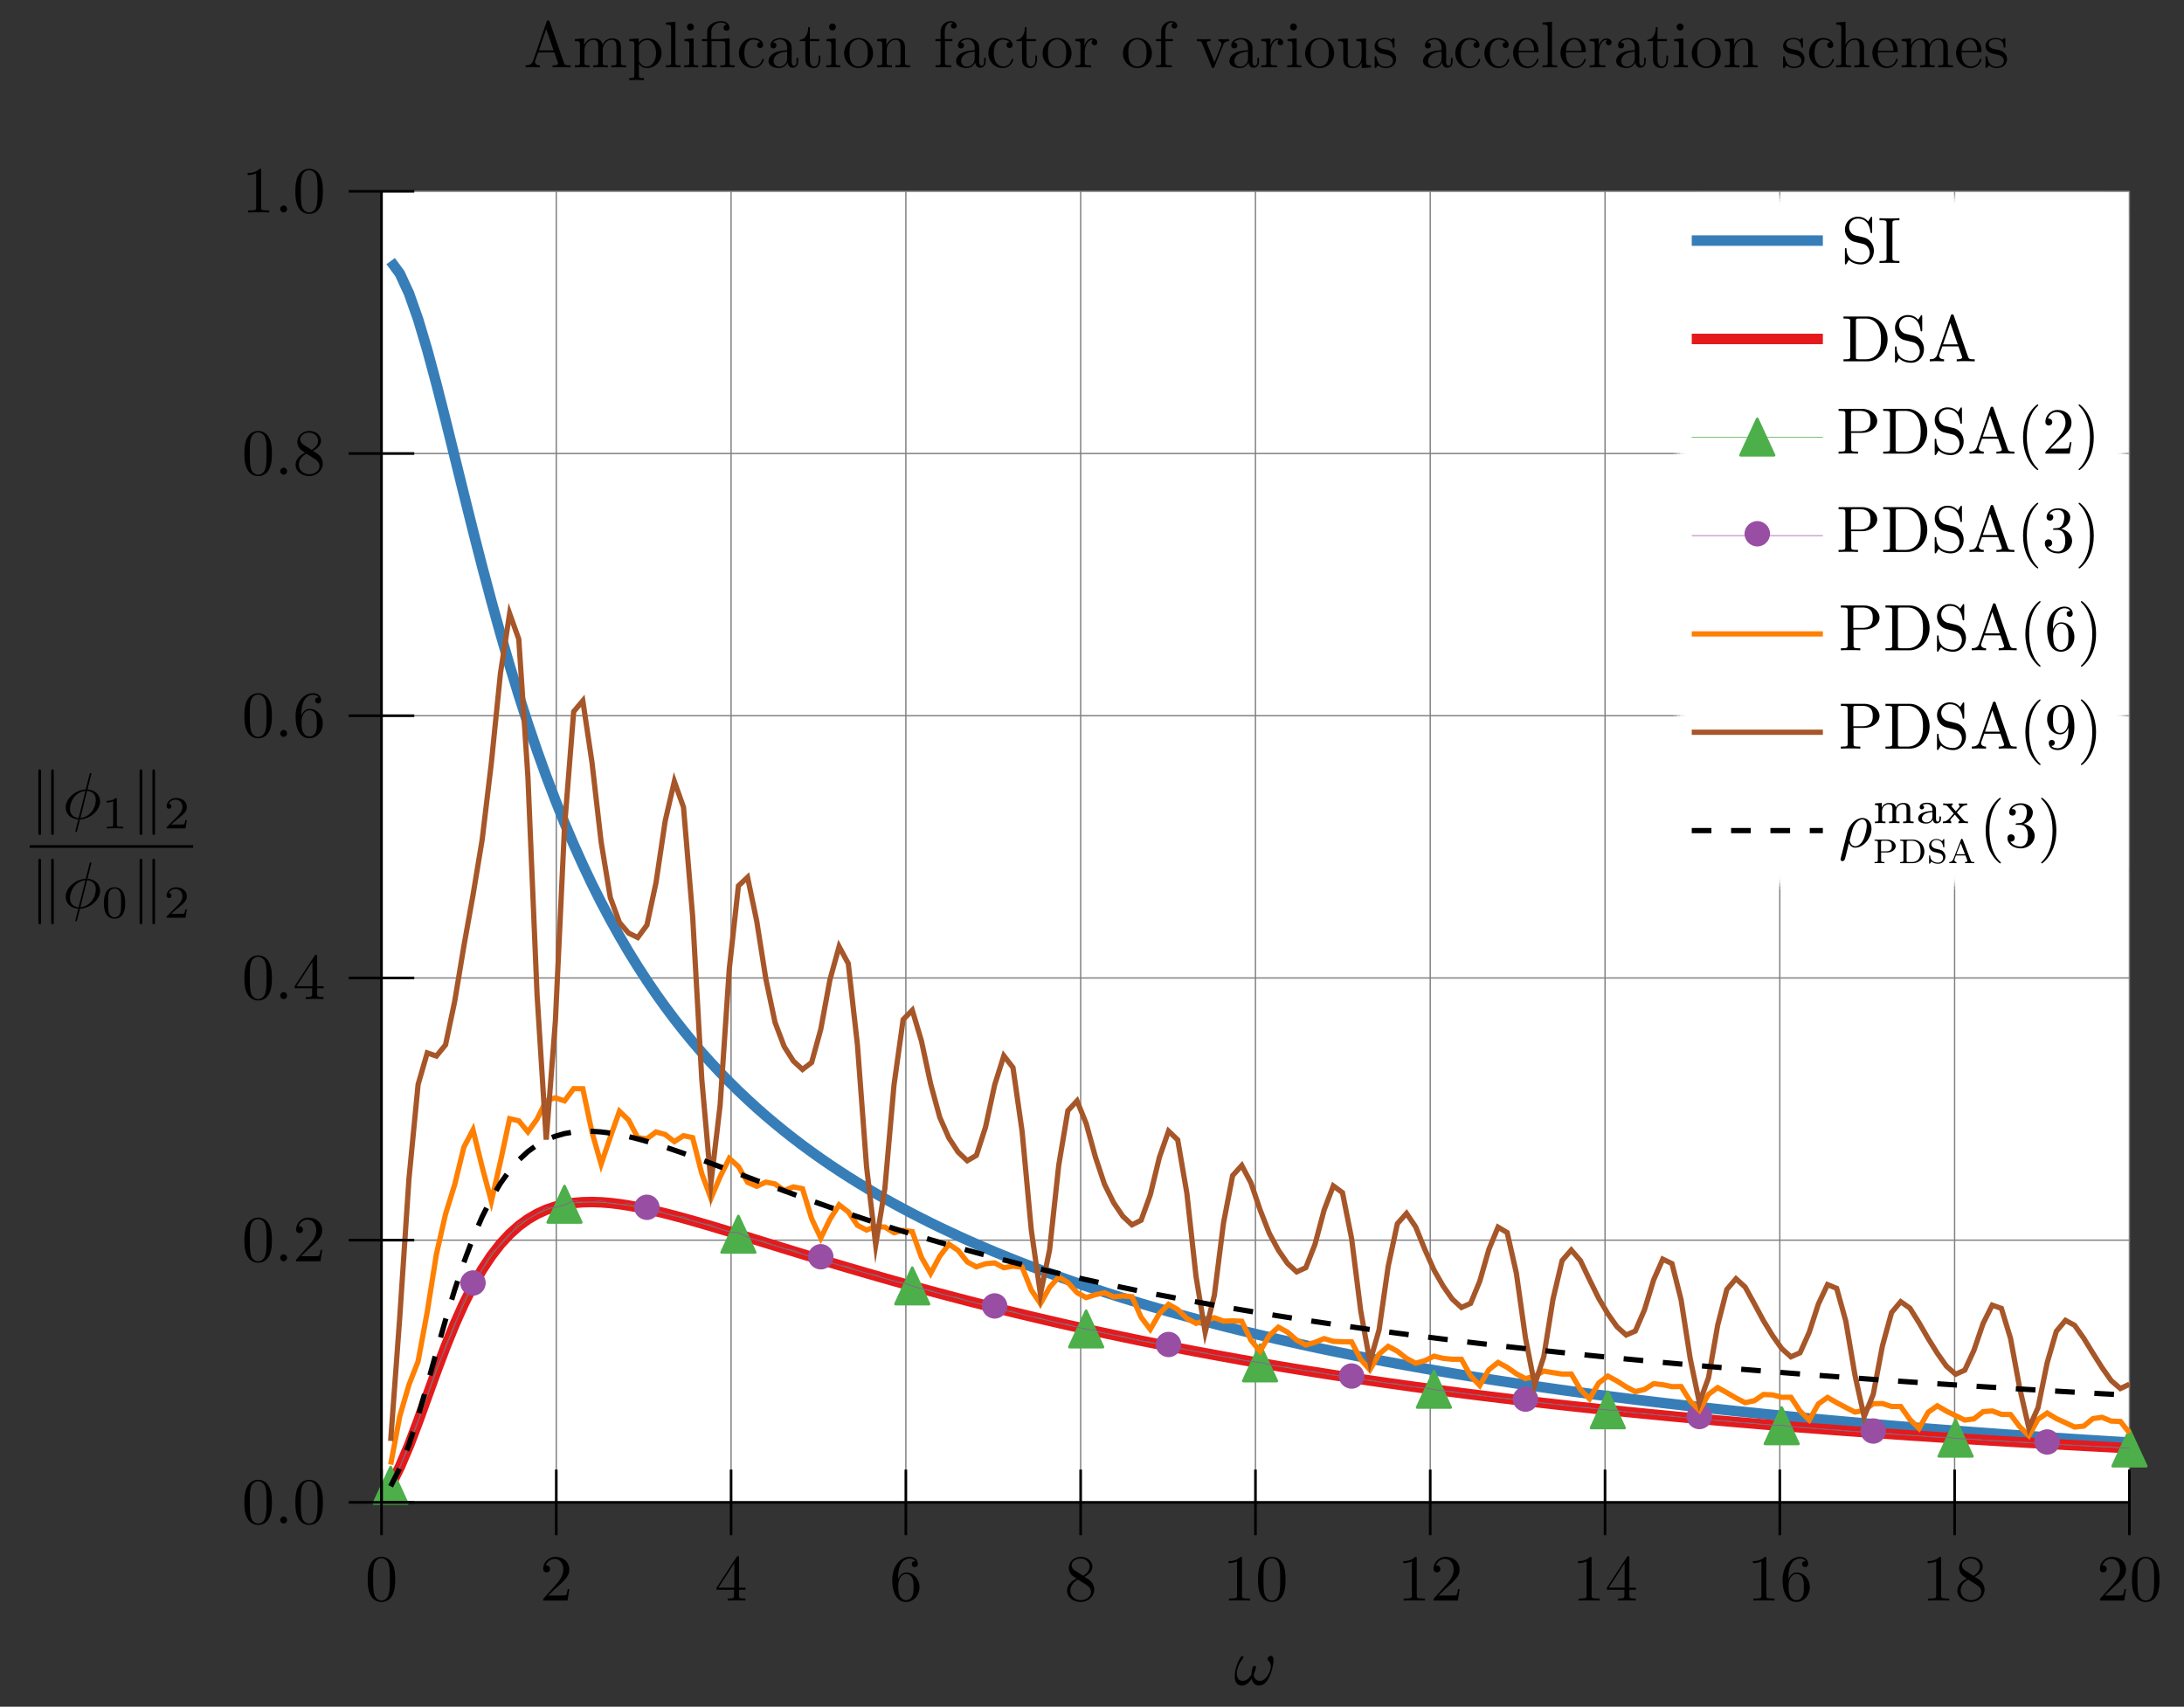 <?xml version="1.0" encoding="UTF-8"?>
<svg xmlns="http://www.w3.org/2000/svg" xmlns:xlink="http://www.w3.org/1999/xlink" width="331.925pt" height="259.387pt" viewBox="0 0 331.925 259.387" version="1.1">
<rect x="0" y="0" width="331.925" height="259.387" fill="#333333" stroke="none"/>
<defs>
<g>
<symbol overflow="visible" id="glyph0-0">
<path style="stroke:none;" d=""/>
</symbol>
<symbol overflow="visible" id="glyph0-1">
<path style="stroke:none;" d="M 3.812 -5.547 C 3.75 -5.656 3.719 -5.734 3.594 -5.734 C 3.531 -5.734 3.453 -5.719 3.375 -5.547 L 0.891 -0.172 C 0.844 -0.062 0.844 -0.047 0.844 0 C 0.844 0.203 1.031 0.203 1.188 0.203 L 6 0.203 C 6.156 0.203 6.344 0.203 6.344 0 C 6.344 -0.047 6.344 -0.078 6.297 -0.156 Z M 3.812 -5.547 "/>
</symbol>
<symbol overflow="visible" id="glyph1-0">
<path style="stroke:none;" d=""/>
</symbol>
<symbol overflow="visible" id="glyph1-1">
<path style="stroke:none;" d="M 4.422 -2.5 C 4.422 -3.562 3.531 -4.422 2.5 -4.422 C 1.422 -4.422 0.547 -3.531 0.547 -2.5 C 0.547 -1.438 1.422 -0.562 2.5 -0.562 C 3.531 -0.562 4.422 -1.422 4.422 -2.5 Z M 4.422 -2.5 "/>
</symbol>
<symbol overflow="visible" id="glyph1-2">
<path style="stroke:none;" d="M 1.719 -7.141 C 1.719 -7.297 1.719 -7.484 1.516 -7.484 C 1.312 -7.484 1.312 -7.25 1.312 -7.109 L 1.312 2.125 C 1.312 2.281 1.312 2.5 1.516 2.5 C 1.719 2.5 1.719 2.312 1.719 2.156 Z M 3.656 -7.109 C 3.656 -7.266 3.656 -7.484 3.453 -7.484 C 3.266 -7.484 3.266 -7.297 3.266 -7.141 L 3.266 2.156 C 3.266 2.312 3.266 2.5 3.453 2.5 C 3.656 2.5 3.656 2.266 3.656 2.125 Z M 3.656 -7.109 "/>
</symbol>
<symbol overflow="visible" id="glyph2-0">
<path style="stroke:none;" d=""/>
</symbol>
<symbol overflow="visible" id="glyph2-1">
<path style="stroke:none;" d="M 6.031 -3.703 C 6.031 -4.156 5.859 -4.406 5.625 -4.406 C 5.375 -4.406 5.109 -4.172 5.109 -3.938 C 5.109 -3.844 5.156 -3.734 5.25 -3.641 C 5.422 -3.484 5.609 -3.219 5.609 -2.797 C 5.609 -2.406 5.406 -1.828 5.109 -1.375 C 4.812 -0.953 4.438 -0.609 3.969 -0.609 C 3.406 -0.609 3.094 -0.969 3 -1.5 C 3.109 -1.766 3.344 -2.406 3.344 -2.688 C 3.344 -2.797 3.297 -2.906 3.156 -2.906 C 3.078 -2.906 2.969 -2.875 2.891 -2.734 C 2.781 -2.531 2.656 -1.891 2.656 -1.531 C 2.328 -1.062 1.938 -0.609 1.312 -0.609 C 0.641 -0.609 0.438 -1.203 0.438 -1.75 C 0.438 -3 1.453 -4.047 1.453 -4.172 C 1.453 -4.281 1.375 -4.359 1.266 -4.359 C 1.141 -4.359 1.062 -4.234 1 -4.141 C 0.5 -3.406 0.125 -2.219 0.125 -1.312 C 0.125 -0.625 0.344 0.109 1.172 0.109 C 1.875 0.109 2.344 -0.391 2.703 -0.938 C 2.797 -0.359 3.188 0.109 3.797 0.109 C 4.578 0.109 5.047 -0.5 5.406 -1.25 C 5.656 -1.734 6.031 -3.094 6.031 -3.703 Z M 6.031 -3.703 "/>
</symbol>
<symbol overflow="visible" id="glyph2-2">
<path style="stroke:none;" d="M 4.359 -6.672 C 4.359 -6.703 4.391 -6.812 4.391 -6.812 C 4.391 -6.828 4.391 -6.922 4.266 -6.922 C 4.172 -6.922 4.156 -6.891 4.109 -6.719 L 3.531 -4.422 C 1.953 -4.359 0.484 -3.047 0.484 -1.688 C 0.484 -0.734 1.188 0.047 2.406 0.125 C 2.328 0.422 2.25 0.75 2.172 1.062 C 2.047 1.531 1.953 1.906 1.953 1.938 C 1.953 2.031 2.031 2.047 2.078 2.047 C 2.125 2.047 2.141 2.031 2.172 2 C 2.188 1.984 2.25 1.75 2.281 1.609 L 2.656 0.125 C 4.266 0.062 5.719 -1.281 5.719 -2.609 C 5.719 -3.406 5.188 -4.312 3.797 -4.422 Z M 2.453 -0.094 C 1.859 -0.125 1.141 -0.484 1.141 -1.469 C 1.141 -2.672 2 -4.062 3.484 -4.203 Z M 3.734 -4.203 C 4.5 -4.156 5.062 -3.703 5.062 -2.828 C 5.062 -1.641 4.203 -0.219 2.719 -0.094 Z M 3.734 -4.203 "/>
</symbol>
<symbol overflow="visible" id="glyph2-3">
<path style="stroke:none;" d="M 0.328 1.719 C 0.297 1.844 0.297 1.859 0.297 1.891 C 0.297 2.031 0.406 2.156 0.578 2.156 C 0.781 2.156 0.906 1.969 0.922 1.938 C 0.984 1.859 1.297 0.516 1.562 -0.562 C 1.766 -0.156 2.078 0.109 2.547 0.109 C 3.719 0.109 5 -1.297 5 -2.781 C 5 -3.844 4.344 -4.406 3.625 -4.406 C 2.656 -4.406 1.609 -3.406 1.312 -2.188 Z M 2.547 -0.109 C 1.844 -0.109 1.688 -0.906 1.688 -1 C 1.688 -1.031 1.734 -1.234 1.766 -1.359 C 2.047 -2.484 2.141 -2.844 2.359 -3.234 C 2.797 -3.969 3.297 -4.188 3.594 -4.188 C 3.969 -4.188 4.281 -3.891 4.281 -3.203 C 4.281 -2.656 4 -1.547 3.734 -1.062 C 3.406 -0.422 2.922 -0.109 2.547 -0.109 Z M 2.547 -0.109 "/>
</symbol>
<symbol overflow="visible" id="glyph3-0">
<path style="stroke:none;" d=""/>
</symbol>
<symbol overflow="visible" id="glyph3-1">
<path style="stroke:none;" d="M 4.578 -3.188 C 4.578 -3.984 4.531 -4.781 4.188 -5.516 C 3.734 -6.484 2.906 -6.641 2.5 -6.641 C 1.891 -6.641 1.172 -6.375 0.75 -5.453 C 0.438 -4.766 0.391 -3.984 0.391 -3.188 C 0.391 -2.438 0.422 -1.547 0.844 -0.781 C 1.266 0.016 2 0.219 2.484 0.219 C 3.016 0.219 3.781 0.016 4.219 -0.938 C 4.531 -1.625 4.578 -2.406 4.578 -3.188 Z M 2.484 0 C 2.094 0 1.5 -0.25 1.328 -1.203 C 1.219 -1.797 1.219 -2.719 1.219 -3.312 C 1.219 -3.953 1.219 -4.609 1.297 -5.141 C 1.484 -6.328 2.234 -6.422 2.484 -6.422 C 2.812 -6.422 3.469 -6.234 3.656 -5.25 C 3.766 -4.688 3.766 -3.938 3.766 -3.312 C 3.766 -2.562 3.766 -1.891 3.656 -1.25 C 3.5 -0.297 2.938 0 2.484 0 Z M 2.484 0 "/>
</symbol>
<symbol overflow="visible" id="glyph3-2">
<path style="stroke:none;" d="M 1.266 -0.766 L 2.328 -1.797 C 3.875 -3.172 4.469 -3.703 4.469 -4.703 C 4.469 -5.844 3.578 -6.641 2.359 -6.641 C 1.234 -6.641 0.5 -5.719 0.5 -4.828 C 0.5 -4.281 1 -4.281 1.031 -4.281 C 1.203 -4.281 1.547 -4.391 1.547 -4.812 C 1.547 -5.062 1.359 -5.328 1.016 -5.328 C 0.938 -5.328 0.922 -5.328 0.891 -5.312 C 1.109 -5.969 1.656 -6.328 2.234 -6.328 C 3.141 -6.328 3.562 -5.516 3.562 -4.703 C 3.562 -3.906 3.078 -3.125 2.516 -2.5 L 0.609 -0.375 C 0.5 -0.266 0.5 -0.234 0.5 0 L 4.203 0 L 4.469 -1.734 L 4.234 -1.734 C 4.172 -1.438 4.109 -1 4 -0.844 C 3.938 -0.766 3.281 -0.766 3.062 -0.766 Z M 1.266 -0.766 "/>
</symbol>
<symbol overflow="visible" id="glyph3-3">
<path style="stroke:none;" d="M 2.938 -1.641 L 2.938 -0.781 C 2.938 -0.422 2.906 -0.312 2.172 -0.312 L 1.969 -0.312 L 1.969 0 C 2.375 -0.031 2.891 -0.031 3.312 -0.031 C 3.734 -0.031 4.25 -0.031 4.672 0 L 4.672 -0.312 L 4.453 -0.312 C 3.719 -0.312 3.703 -0.422 3.703 -0.781 L 3.703 -1.641 L 4.688 -1.641 L 4.688 -1.953 L 3.703 -1.953 L 3.703 -6.484 C 3.703 -6.688 3.703 -6.75 3.531 -6.75 C 3.453 -6.75 3.422 -6.75 3.344 -6.625 L 0.281 -1.953 L 0.281 -1.641 Z M 2.984 -1.953 L 0.562 -1.953 L 2.984 -5.672 Z M 2.984 -1.953 "/>
</symbol>
<symbol overflow="visible" id="glyph3-4">
<path style="stroke:none;" d="M 1.312 -3.266 L 1.312 -3.516 C 1.312 -6.031 2.547 -6.391 3.062 -6.391 C 3.297 -6.391 3.719 -6.328 3.938 -5.984 C 3.781 -5.984 3.391 -5.984 3.391 -5.547 C 3.391 -5.234 3.625 -5.078 3.844 -5.078 C 4 -5.078 4.312 -5.172 4.312 -5.562 C 4.312 -6.156 3.875 -6.641 3.047 -6.641 C 1.766 -6.641 0.422 -5.359 0.422 -3.156 C 0.422 -0.484 1.578 0.219 2.5 0.219 C 3.609 0.219 4.562 -0.719 4.562 -2.031 C 4.562 -3.297 3.672 -4.25 2.562 -4.25 C 1.891 -4.25 1.516 -3.75 1.312 -3.266 Z M 2.5 -0.062 C 1.875 -0.062 1.578 -0.656 1.516 -0.812 C 1.328 -1.281 1.328 -2.078 1.328 -2.25 C 1.328 -3.031 1.656 -4.031 2.547 -4.031 C 2.719 -4.031 3.172 -4.031 3.484 -3.406 C 3.656 -3.047 3.656 -2.531 3.656 -2.047 C 3.656 -1.562 3.656 -1.062 3.484 -0.703 C 3.188 -0.109 2.734 -0.062 2.5 -0.062 Z M 2.5 -0.062 "/>
</symbol>
<symbol overflow="visible" id="glyph3-5">
<path style="stroke:none;" d="M 1.625 -4.562 C 1.172 -4.859 1.125 -5.188 1.125 -5.359 C 1.125 -5.969 1.781 -6.391 2.484 -6.391 C 3.203 -6.391 3.844 -5.875 3.844 -5.156 C 3.844 -4.578 3.453 -4.109 2.859 -3.766 Z M 3.078 -3.609 C 3.797 -3.984 4.281 -4.5 4.281 -5.156 C 4.281 -6.078 3.406 -6.641 2.5 -6.641 C 1.5 -6.641 0.688 -5.906 0.688 -4.969 C 0.688 -4.797 0.703 -4.344 1.125 -3.875 C 1.234 -3.766 1.609 -3.516 1.859 -3.344 C 1.281 -3.047 0.422 -2.5 0.422 -1.5 C 0.422 -0.453 1.438 0.219 2.484 0.219 C 3.609 0.219 4.562 -0.609 4.562 -1.672 C 4.562 -2.031 4.453 -2.484 4.062 -2.906 C 3.875 -3.109 3.719 -3.203 3.078 -3.609 Z M 2.078 -3.188 L 3.312 -2.406 C 3.594 -2.219 4.062 -1.922 4.062 -1.312 C 4.062 -0.578 3.312 -0.062 2.5 -0.062 C 1.641 -0.062 0.922 -0.672 0.922 -1.5 C 0.922 -2.078 1.234 -2.719 2.078 -3.188 Z M 2.078 -3.188 "/>
</symbol>
<symbol overflow="visible" id="glyph3-6">
<path style="stroke:none;" d="M 2.938 -6.375 C 2.938 -6.625 2.938 -6.641 2.703 -6.641 C 2.078 -6 1.203 -6 0.891 -6 L 0.891 -5.688 C 1.094 -5.688 1.672 -5.688 2.188 -5.953 L 2.188 -0.781 C 2.188 -0.422 2.156 -0.312 1.266 -0.312 L 0.953 -0.312 L 0.953 0 C 1.297 -0.031 2.156 -0.031 2.562 -0.031 C 2.953 -0.031 3.828 -0.031 4.172 0 L 4.172 -0.312 L 3.859 -0.312 C 2.953 -0.312 2.938 -0.422 2.938 -0.781 Z M 2.938 -6.375 "/>
</symbol>
<symbol overflow="visible" id="glyph3-7">
<path style="stroke:none;" d="M 1.906 -0.531 C 1.906 -0.812 1.672 -1.062 1.391 -1.062 C 1.094 -1.062 0.859 -0.812 0.859 -0.531 C 0.859 -0.234 1.094 0 1.391 0 C 1.672 0 1.906 -0.234 1.906 -0.531 Z M 1.906 -0.531 "/>
</symbol>
<symbol overflow="visible" id="glyph3-8">
<path style="stroke:none;" d="M 3.484 -3.875 L 2.203 -4.172 C 1.578 -4.328 1.203 -4.859 1.203 -5.438 C 1.203 -6.141 1.734 -6.75 2.516 -6.75 C 4.172 -6.75 4.391 -5.109 4.453 -4.672 C 4.469 -4.609 4.469 -4.547 4.578 -4.547 C 4.703 -4.547 4.703 -4.594 4.703 -4.781 L 4.703 -6.781 C 4.703 -6.953 4.703 -7.031 4.594 -7.031 C 4.531 -7.031 4.516 -7.016 4.453 -6.891 L 4.094 -6.328 C 3.797 -6.625 3.391 -7.031 2.5 -7.031 C 1.391 -7.031 0.562 -6.156 0.562 -5.094 C 0.562 -4.266 1.094 -3.531 1.859 -3.266 C 1.969 -3.234 2.484 -3.109 3.188 -2.938 C 3.453 -2.875 3.75 -2.797 4.031 -2.438 C 4.234 -2.172 4.344 -1.844 4.344 -1.516 C 4.344 -0.812 3.844 -0.094 3 -0.094 C 2.719 -0.094 1.953 -0.141 1.422 -0.625 C 0.844 -1.172 0.812 -1.797 0.812 -2.156 C 0.797 -2.266 0.719 -2.266 0.688 -2.266 C 0.562 -2.266 0.562 -2.188 0.562 -2.016 L 0.562 -0.016 C 0.562 0.156 0.562 0.219 0.672 0.219 C 0.734 0.219 0.75 0.203 0.812 0.094 C 0.812 0.078 0.844 0.047 1.172 -0.484 C 1.484 -0.141 2.125 0.219 3.016 0.219 C 4.172 0.219 4.969 -0.75 4.969 -1.859 C 4.969 -2.844 4.312 -3.672 3.484 -3.875 Z M 3.484 -3.875 "/>
</symbol>
<symbol overflow="visible" id="glyph3-9">
<path style="stroke:none;" d="M 2.25 -6.031 C 2.25 -6.391 2.266 -6.5 3.062 -6.5 L 3.312 -6.5 L 3.312 -6.812 C 2.969 -6.781 2.188 -6.781 1.797 -6.781 C 1.422 -6.781 0.625 -6.781 0.281 -6.812 L 0.281 -6.5 L 0.531 -6.5 C 1.328 -6.5 1.359 -6.391 1.359 -6.031 L 1.359 -0.781 C 1.359 -0.422 1.328 -0.312 0.531 -0.312 L 0.281 -0.312 L 0.281 0 C 0.625 -0.031 1.422 -0.031 1.797 -0.031 C 2.188 -0.031 2.969 -0.031 3.312 0 L 3.312 -0.312 L 3.062 -0.312 C 2.266 -0.312 2.25 -0.422 2.25 -0.781 Z M 2.25 -6.031 "/>
</symbol>
<symbol overflow="visible" id="glyph3-10">
<path style="stroke:none;" d="M 0.344 -6.812 L 0.344 -6.5 L 0.594 -6.5 C 1.359 -6.5 1.375 -6.391 1.375 -6.031 L 1.375 -0.781 C 1.375 -0.422 1.359 -0.312 0.594 -0.312 L 0.344 -0.312 L 0.344 0 L 4 0 C 5.672 0 7.047 -1.469 7.047 -3.344 C 7.047 -5.25 5.703 -6.812 4 -6.812 Z M 2.719 -0.312 C 2.25 -0.312 2.234 -0.375 2.234 -0.703 L 2.234 -6.094 C 2.234 -6.438 2.25 -6.5 2.719 -6.5 L 3.719 -6.5 C 4.344 -6.5 5.031 -6.281 5.531 -5.578 C 5.969 -4.984 6.047 -4.125 6.047 -3.344 C 6.047 -2.25 5.859 -1.641 5.5 -1.156 C 5.297 -0.891 4.734 -0.312 3.734 -0.312 Z M 2.719 -0.312 "/>
</symbol>
<symbol overflow="visible" id="glyph3-11">
<path style="stroke:none;" d="M 3.969 -6.938 C 3.922 -7.062 3.891 -7.141 3.734 -7.141 C 3.578 -7.141 3.547 -7.078 3.5 -6.938 L 1.438 -0.984 C 1.25 -0.469 0.859 -0.312 0.312 -0.312 L 0.312 0 C 0.547 -0.016 0.984 -0.031 1.328 -0.031 C 1.641 -0.031 2.156 -0.016 2.484 0 L 2.484 -0.312 C 1.984 -0.312 1.734 -0.562 1.734 -0.812 C 1.734 -0.844 1.75 -0.953 1.75 -0.969 L 2.219 -2.266 L 4.672 -2.266 L 5.203 -0.75 C 5.219 -0.703 5.234 -0.641 5.234 -0.609 C 5.234 -0.312 4.672 -0.312 4.406 -0.312 L 4.406 0 C 4.766 -0.031 5.469 -0.031 5.844 -0.031 C 6.266 -0.031 6.734 -0.016 7.141 0 L 7.141 -0.312 L 6.969 -0.312 C 6.375 -0.312 6.234 -0.375 6.125 -0.703 Z M 3.438 -5.828 L 4.562 -2.578 L 2.328 -2.578 Z M 3.438 -5.828 "/>
</symbol>
<symbol overflow="visible" id="glyph3-12">
<path style="stroke:none;" d="M 2.266 -3.156 L 3.953 -3.156 C 5.141 -3.156 6.219 -3.953 6.219 -4.953 C 6.219 -5.938 5.234 -6.812 3.875 -6.812 L 0.344 -6.812 L 0.344 -6.5 L 0.594 -6.5 C 1.359 -6.5 1.375 -6.391 1.375 -6.031 L 1.375 -0.781 C 1.375 -0.422 1.359 -0.312 0.594 -0.312 L 0.344 -0.312 L 0.344 0 C 0.703 -0.031 1.438 -0.031 1.812 -0.031 C 2.188 -0.031 2.938 -0.031 3.297 0 L 3.297 -0.312 L 3.047 -0.312 C 2.281 -0.312 2.266 -0.422 2.266 -0.781 Z M 2.234 -3.406 L 2.234 -6.094 C 2.234 -6.438 2.25 -6.5 2.719 -6.5 L 3.609 -6.5 C 5.188 -6.5 5.188 -5.438 5.188 -4.953 C 5.188 -4.484 5.188 -3.406 3.609 -3.406 Z M 2.234 -3.406 "/>
</symbol>
<symbol overflow="visible" id="glyph3-13">
<path style="stroke:none;" d="M 3.297 2.391 C 3.297 2.359 3.297 2.344 3.125 2.172 C 1.891 0.922 1.562 -0.969 1.562 -2.5 C 1.562 -4.234 1.938 -5.969 3.172 -7.203 C 3.297 -7.328 3.297 -7.344 3.297 -7.375 C 3.297 -7.453 3.266 -7.484 3.203 -7.484 C 3.094 -7.484 2.203 -6.797 1.609 -5.531 C 1.109 -4.438 0.984 -3.328 0.984 -2.5 C 0.984 -1.719 1.094 -0.516 1.641 0.625 C 2.25 1.844 3.094 2.5 3.203 2.5 C 3.266 2.5 3.297 2.469 3.297 2.391 Z M 3.297 2.391 "/>
</symbol>
<symbol overflow="visible" id="glyph3-14">
<path style="stroke:none;" d="M 2.875 -2.5 C 2.875 -3.266 2.766 -4.469 2.219 -5.609 C 1.625 -6.828 0.766 -7.484 0.672 -7.484 C 0.609 -7.484 0.562 -7.438 0.562 -7.375 C 0.562 -7.344 0.562 -7.328 0.75 -7.141 C 1.734 -6.156 2.297 -4.578 2.297 -2.5 C 2.297 -0.781 1.938 0.969 0.703 2.219 C 0.562 2.344 0.562 2.359 0.562 2.391 C 0.562 2.453 0.609 2.5 0.672 2.5 C 0.766 2.5 1.672 1.812 2.25 0.547 C 2.766 -0.547 2.875 -1.656 2.875 -2.5 Z M 2.875 -2.5 "/>
</symbol>
<symbol overflow="visible" id="glyph3-15">
<path style="stroke:none;" d="M 2.891 -3.516 C 3.703 -3.781 4.281 -4.469 4.281 -5.266 C 4.281 -6.078 3.406 -6.641 2.453 -6.641 C 1.453 -6.641 0.688 -6.047 0.688 -5.281 C 0.688 -4.953 0.906 -4.766 1.203 -4.766 C 1.5 -4.766 1.703 -4.984 1.703 -5.281 C 1.703 -5.766 1.234 -5.766 1.094 -5.766 C 1.391 -6.266 2.047 -6.391 2.406 -6.391 C 2.828 -6.391 3.375 -6.172 3.375 -5.281 C 3.375 -5.156 3.344 -4.578 3.094 -4.141 C 2.797 -3.656 2.453 -3.625 2.203 -3.625 C 2.125 -3.609 1.891 -3.594 1.812 -3.594 C 1.734 -3.578 1.672 -3.562 1.672 -3.469 C 1.672 -3.359 1.734 -3.359 1.906 -3.359 L 2.344 -3.359 C 3.156 -3.359 3.531 -2.688 3.531 -1.703 C 3.531 -0.344 2.844 -0.062 2.406 -0.062 C 1.969 -0.062 1.219 -0.234 0.875 -0.812 C 1.219 -0.766 1.531 -0.984 1.531 -1.359 C 1.531 -1.719 1.266 -1.922 0.984 -1.922 C 0.734 -1.922 0.422 -1.781 0.422 -1.344 C 0.422 -0.438 1.344 0.219 2.438 0.219 C 3.656 0.219 4.562 -0.688 4.562 -1.703 C 4.562 -2.516 3.922 -3.297 2.891 -3.516 Z M 2.891 -3.516 "/>
</symbol>
<symbol overflow="visible" id="glyph3-16">
<path style="stroke:none;" d="M 3.656 -3.172 L 3.656 -2.844 C 3.656 -0.516 2.625 -0.062 2.047 -0.062 C 1.875 -0.062 1.328 -0.078 1.062 -0.422 C 1.5 -0.422 1.578 -0.703 1.578 -0.875 C 1.578 -1.188 1.344 -1.328 1.125 -1.328 C 0.969 -1.328 0.672 -1.25 0.672 -0.859 C 0.672 -0.188 1.203 0.219 2.047 0.219 C 3.344 0.219 4.562 -1.141 4.562 -3.281 C 4.562 -5.969 3.406 -6.641 2.516 -6.641 C 1.969 -6.641 1.484 -6.453 1.062 -6.016 C 0.641 -5.562 0.422 -5.141 0.422 -4.391 C 0.422 -3.156 1.297 -2.172 2.406 -2.172 C 3.016 -2.172 3.422 -2.594 3.656 -3.172 Z M 2.422 -2.406 C 2.266 -2.406 1.797 -2.406 1.5 -3.031 C 1.312 -3.406 1.312 -3.891 1.312 -4.391 C 1.312 -4.922 1.312 -5.391 1.531 -5.766 C 1.797 -6.266 2.172 -6.391 2.516 -6.391 C 2.984 -6.391 3.312 -6.047 3.484 -5.609 C 3.594 -5.281 3.641 -4.656 3.641 -4.203 C 3.641 -3.375 3.297 -2.406 2.422 -2.406 Z M 2.422 -2.406 "/>
</symbol>
<symbol overflow="visible" id="glyph3-17">
<path style="stroke:none;" d="M 1.094 -3.422 L 1.094 -0.75 C 1.094 -0.312 0.984 -0.312 0.312 -0.312 L 0.312 0 C 0.672 -0.016 1.172 -0.031 1.453 -0.031 C 1.703 -0.031 2.219 -0.016 2.562 0 L 2.562 -0.312 C 1.891 -0.312 1.781 -0.312 1.781 -0.75 L 1.781 -2.594 C 1.781 -3.625 2.5 -4.188 3.125 -4.188 C 3.766 -4.188 3.875 -3.656 3.875 -3.078 L 3.875 -0.75 C 3.875 -0.312 3.766 -0.312 3.094 -0.312 L 3.094 0 C 3.438 -0.016 3.953 -0.031 4.219 -0.031 C 4.469 -0.031 5 -0.016 5.328 0 L 5.328 -0.312 C 4.672 -0.312 4.562 -0.312 4.562 -0.75 L 4.562 -2.594 C 4.562 -3.625 5.266 -4.188 5.906 -4.188 C 6.531 -4.188 6.641 -3.656 6.641 -3.078 L 6.641 -0.75 C 6.641 -0.312 6.531 -0.312 5.859 -0.312 L 5.859 0 C 6.203 -0.016 6.719 -0.031 6.984 -0.031 C 7.25 -0.031 7.766 -0.016 8.109 0 L 8.109 -0.312 C 7.594 -0.312 7.344 -0.312 7.328 -0.609 L 7.328 -2.516 C 7.328 -3.375 7.328 -3.672 7.016 -4.031 C 6.875 -4.203 6.547 -4.406 5.969 -4.406 C 5.141 -4.406 4.688 -3.812 4.531 -3.422 C 4.391 -4.297 3.656 -4.406 3.203 -4.406 C 2.469 -4.406 2 -3.984 1.719 -3.359 L 1.719 -4.406 L 0.312 -4.297 L 0.312 -3.984 C 1.016 -3.984 1.094 -3.922 1.094 -3.422 Z M 1.094 -3.422 "/>
</symbol>
<symbol overflow="visible" id="glyph3-18">
<path style="stroke:none;" d="M 1.719 -3.75 L 1.719 -4.406 L 0.281 -4.297 L 0.281 -3.984 C 0.984 -3.984 1.062 -3.922 1.062 -3.484 L 1.062 1.172 C 1.062 1.625 0.953 1.625 0.281 1.625 L 0.281 1.938 C 0.625 1.922 1.141 1.906 1.391 1.906 C 1.672 1.906 2.172 1.922 2.516 1.938 L 2.516 1.625 C 1.859 1.625 1.75 1.625 1.75 1.172 L 1.75 -0.594 C 1.797 -0.422 2.219 0.109 2.969 0.109 C 4.156 0.109 5.188 -0.875 5.188 -2.156 C 5.188 -3.422 4.234 -4.406 3.109 -4.406 C 2.328 -4.406 1.906 -3.969 1.719 -3.75 Z M 1.75 -1.141 L 1.75 -3.359 C 2.031 -3.875 2.516 -4.156 3.031 -4.156 C 3.766 -4.156 4.359 -3.281 4.359 -2.156 C 4.359 -0.953 3.672 -0.109 2.938 -0.109 C 2.531 -0.109 2.156 -0.312 1.891 -0.719 C 1.75 -0.922 1.75 -0.938 1.75 -1.141 Z M 1.75 -1.141 "/>
</symbol>
<symbol overflow="visible" id="glyph3-19">
<path style="stroke:none;" d="M 1.766 -6.922 L 0.328 -6.812 L 0.328 -6.5 C 1.031 -6.5 1.109 -6.438 1.109 -5.938 L 1.109 -0.75 C 1.109 -0.312 1 -0.312 0.328 -0.312 L 0.328 0 C 0.656 -0.016 1.188 -0.031 1.438 -0.031 C 1.688 -0.031 2.172 -0.016 2.547 0 L 2.547 -0.312 C 1.875 -0.312 1.766 -0.312 1.766 -0.75 Z M 1.766 -6.922 "/>
</symbol>
<symbol overflow="visible" id="glyph3-20">
<path style="stroke:none;" d="M 1.766 -4.406 L 0.375 -4.297 L 0.375 -3.984 C 1.016 -3.984 1.109 -3.922 1.109 -3.438 L 1.109 -0.75 C 1.109 -0.312 1 -0.312 0.328 -0.312 L 0.328 0 C 0.641 -0.016 1.188 -0.031 1.422 -0.031 C 1.781 -0.031 2.125 -0.016 2.469 0 L 2.469 -0.312 C 1.797 -0.312 1.766 -0.359 1.766 -0.75 Z M 1.797 -6.141 C 1.797 -6.453 1.562 -6.672 1.281 -6.672 C 0.969 -6.672 0.75 -6.406 0.75 -6.141 C 0.75 -5.875 0.969 -5.609 1.281 -5.609 C 1.562 -5.609 1.797 -5.828 1.797 -6.141 Z M 1.797 -6.141 "/>
</symbol>
<symbol overflow="visible" id="glyph3-21">
<path style="stroke:none;" d="M 3.297 -3.984 C 3.75 -3.984 3.812 -3.859 3.812 -3.453 L 3.812 -0.75 C 3.812 -0.312 3.703 -0.312 3.047 -0.312 L 3.047 0 C 3.375 -0.016 3.891 -0.031 4.141 -0.031 C 4.391 -0.031 4.891 -0.016 5.25 0 L 5.25 -0.312 C 4.578 -0.312 4.469 -0.312 4.469 -0.75 L 4.469 -4.422 L 3.219 -4.328 C 3.062 -4.312 3.047 -4.312 3.047 -4.312 C 3.016 -4.297 3 -4.297 2.859 -4.297 L 1.688 -4.297 L 1.688 -5.422 C 1.688 -6.406 2.547 -6.812 3.156 -6.812 C 3.453 -6.812 3.812 -6.703 4.016 -6.484 C 3.609 -6.453 3.547 -6.188 3.547 -6.016 C 3.547 -5.688 3.812 -5.562 4 -5.562 C 4.234 -5.562 4.453 -5.719 4.453 -6.016 C 4.453 -6.609 3.906 -7.031 3.172 -7.031 C 2.25 -7.031 1.062 -6.516 1.062 -5.438 L 1.062 -4.297 L 0.266 -4.297 L 0.266 -3.984 L 1.062 -3.984 L 1.062 -0.75 C 1.062 -0.312 0.953 -0.312 0.281 -0.312 L 0.281 0 C 0.609 -0.016 1.141 -0.031 1.391 -0.031 C 1.641 -0.031 2.125 -0.016 2.5 0 L 2.5 -0.312 C 1.828 -0.312 1.719 -0.312 1.719 -0.75 L 1.719 -3.984 Z M 3.297 -3.984 "/>
</symbol>
<symbol overflow="visible" id="glyph3-22">
<path style="stroke:none;" d="M 1.172 -2.172 C 1.172 -3.797 1.984 -4.219 2.516 -4.219 C 2.609 -4.219 3.234 -4.203 3.578 -3.844 C 3.172 -3.812 3.109 -3.516 3.109 -3.391 C 3.109 -3.125 3.297 -2.938 3.562 -2.938 C 3.828 -2.938 4.031 -3.094 4.031 -3.406 C 4.031 -4.078 3.266 -4.469 2.5 -4.469 C 1.25 -4.469 0.344 -3.391 0.344 -2.156 C 0.344 -0.875 1.328 0.109 2.484 0.109 C 3.812 0.109 4.141 -1.094 4.141 -1.188 C 4.141 -1.281 4.031 -1.281 4 -1.281 C 3.922 -1.281 3.891 -1.25 3.875 -1.188 C 3.594 -0.266 2.938 -0.141 2.578 -0.141 C 2.047 -0.141 1.172 -0.562 1.172 -2.172 Z M 1.172 -2.172 "/>
</symbol>
<symbol overflow="visible" id="glyph3-23">
<path style="stroke:none;" d="M 3.312 -0.75 C 3.359 -0.359 3.625 0.062 4.094 0.062 C 4.312 0.062 4.922 -0.078 4.922 -0.891 L 4.922 -1.453 L 4.672 -1.453 L 4.672 -0.891 C 4.672 -0.312 4.422 -0.25 4.312 -0.25 C 3.984 -0.25 3.938 -0.703 3.938 -0.75 L 3.938 -2.734 C 3.938 -3.156 3.938 -3.547 3.578 -3.922 C 3.188 -4.312 2.688 -4.469 2.219 -4.469 C 1.391 -4.469 0.703 -4 0.703 -3.344 C 0.703 -3.047 0.906 -2.875 1.172 -2.875 C 1.453 -2.875 1.625 -3.078 1.625 -3.328 C 1.625 -3.453 1.578 -3.781 1.109 -3.781 C 1.391 -4.141 1.875 -4.25 2.188 -4.25 C 2.688 -4.25 3.25 -3.859 3.25 -2.969 L 3.25 -2.609 C 2.734 -2.578 2.047 -2.547 1.422 -2.25 C 0.672 -1.906 0.422 -1.391 0.422 -0.953 C 0.422 -0.141 1.391 0.109 2.016 0.109 C 2.672 0.109 3.125 -0.297 3.312 -0.75 Z M 3.25 -2.391 L 3.25 -1.391 C 3.25 -0.453 2.531 -0.109 2.078 -0.109 C 1.594 -0.109 1.188 -0.453 1.188 -0.953 C 1.188 -1.5 1.609 -2.328 3.25 -2.391 Z M 3.25 -2.391 "/>
</symbol>
<symbol overflow="visible" id="glyph3-24">
<path style="stroke:none;" d="M 1.719 -3.984 L 3.156 -3.984 L 3.156 -4.297 L 1.719 -4.297 L 1.719 -6.125 L 1.469 -6.125 C 1.469 -5.312 1.172 -4.25 0.188 -4.203 L 0.188 -3.984 L 1.031 -3.984 L 1.031 -1.234 C 1.031 -0.016 1.969 0.109 2.328 0.109 C 3.031 0.109 3.312 -0.594 3.312 -1.234 L 3.312 -1.797 L 3.062 -1.797 L 3.062 -1.25 C 3.062 -0.516 2.766 -0.141 2.391 -0.141 C 1.719 -0.141 1.719 -1.047 1.719 -1.219 Z M 1.719 -3.984 "/>
</symbol>
<symbol overflow="visible" id="glyph3-25">
<path style="stroke:none;" d="M 4.688 -2.141 C 4.688 -3.406 3.703 -4.469 2.5 -4.469 C 1.25 -4.469 0.281 -3.375 0.281 -2.141 C 0.281 -0.844 1.312 0.109 2.484 0.109 C 3.688 0.109 4.688 -0.875 4.688 -2.141 Z M 2.5 -0.141 C 2.062 -0.141 1.625 -0.344 1.359 -0.812 C 1.109 -1.25 1.109 -1.859 1.109 -2.219 C 1.109 -2.609 1.109 -3.141 1.344 -3.578 C 1.609 -4.031 2.078 -4.25 2.484 -4.25 C 2.922 -4.25 3.344 -4.031 3.609 -3.594 C 3.875 -3.172 3.875 -2.594 3.875 -2.219 C 3.875 -1.859 3.875 -1.312 3.656 -0.875 C 3.422 -0.422 2.984 -0.141 2.5 -0.141 Z M 2.5 -0.141 "/>
</symbol>
<symbol overflow="visible" id="glyph3-26">
<path style="stroke:none;" d="M 1.094 -3.422 L 1.094 -0.75 C 1.094 -0.312 0.984 -0.312 0.312 -0.312 L 0.312 0 C 0.672 -0.016 1.172 -0.031 1.453 -0.031 C 1.703 -0.031 2.219 -0.016 2.562 0 L 2.562 -0.312 C 1.891 -0.312 1.781 -0.312 1.781 -0.75 L 1.781 -2.594 C 1.781 -3.625 2.5 -4.188 3.125 -4.188 C 3.766 -4.188 3.875 -3.656 3.875 -3.078 L 3.875 -0.75 C 3.875 -0.312 3.766 -0.312 3.094 -0.312 L 3.094 0 C 3.438 -0.016 3.953 -0.031 4.219 -0.031 C 4.469 -0.031 5 -0.016 5.328 0 L 5.328 -0.312 C 4.812 -0.312 4.562 -0.312 4.562 -0.609 L 4.562 -2.516 C 4.562 -3.375 4.562 -3.672 4.25 -4.031 C 4.109 -4.203 3.781 -4.406 3.203 -4.406 C 2.469 -4.406 2 -3.984 1.719 -3.359 L 1.719 -4.406 L 0.312 -4.297 L 0.312 -3.984 C 1.016 -3.984 1.094 -3.922 1.094 -3.422 Z M 1.094 -3.422 "/>
</symbol>
<symbol overflow="visible" id="glyph3-27">
<path style="stroke:none;" d="M 1.75 -4.297 L 1.75 -5.453 C 1.75 -6.328 2.219 -6.812 2.656 -6.812 C 2.688 -6.812 2.844 -6.812 2.984 -6.734 C 2.875 -6.703 2.688 -6.562 2.688 -6.312 C 2.688 -6.094 2.844 -5.891 3.125 -5.891 C 3.406 -5.891 3.562 -6.094 3.562 -6.328 C 3.562 -6.703 3.188 -7.031 2.656 -7.031 C 1.969 -7.031 1.109 -6.5 1.109 -5.438 L 1.109 -4.297 L 0.328 -4.297 L 0.328 -3.984 L 1.109 -3.984 L 1.109 -0.75 C 1.109 -0.312 1 -0.312 0.344 -0.312 L 0.344 0 C 0.734 -0.016 1.203 -0.031 1.469 -0.031 C 1.875 -0.031 2.344 -0.031 2.734 0 L 2.734 -0.312 L 2.531 -0.312 C 1.797 -0.312 1.781 -0.422 1.781 -0.781 L 1.781 -3.984 L 2.906 -3.984 L 2.906 -4.297 Z M 1.75 -4.297 "/>
</symbol>
<symbol overflow="visible" id="glyph3-28">
<path style="stroke:none;" d="M 1.672 -3.312 L 1.672 -4.406 L 0.281 -4.297 L 0.281 -3.984 C 0.984 -3.984 1.062 -3.922 1.062 -3.422 L 1.062 -0.75 C 1.062 -0.312 0.953 -0.312 0.281 -0.312 L 0.281 0 C 0.672 -0.016 1.141 -0.031 1.422 -0.031 C 1.812 -0.031 2.281 -0.031 2.688 0 L 2.688 -0.312 L 2.469 -0.312 C 1.734 -0.312 1.719 -0.422 1.719 -0.781 L 1.719 -2.312 C 1.719 -3.297 2.141 -4.188 2.891 -4.188 C 2.953 -4.188 2.984 -4.188 3 -4.172 C 2.969 -4.172 2.766 -4.047 2.766 -3.781 C 2.766 -3.516 2.984 -3.359 3.203 -3.359 C 3.375 -3.359 3.625 -3.484 3.625 -3.797 C 3.625 -4.109 3.312 -4.406 2.891 -4.406 C 2.156 -4.406 1.797 -3.734 1.672 -3.312 Z M 1.672 -3.312 "/>
</symbol>
<symbol overflow="visible" id="glyph3-29">
<path style="stroke:none;" d="M 4.141 -3.312 C 4.234 -3.547 4.406 -3.984 5.062 -3.984 L 5.062 -4.297 C 4.828 -4.281 4.547 -4.266 4.312 -4.266 C 4.078 -4.266 3.625 -4.281 3.453 -4.297 L 3.453 -3.984 C 3.812 -3.984 3.922 -3.75 3.922 -3.562 C 3.922 -3.469 3.906 -3.422 3.875 -3.312 L 2.844 -0.781 L 1.734 -3.562 C 1.672 -3.688 1.672 -3.703 1.672 -3.734 C 1.672 -3.984 2.062 -3.984 2.25 -3.984 L 2.25 -4.297 C 1.938 -4.281 1.391 -4.266 1.156 -4.266 C 0.891 -4.266 0.484 -4.281 0.188 -4.297 L 0.188 -3.984 C 0.812 -3.984 0.859 -3.922 0.984 -3.625 L 2.422 -0.078 C 2.484 0.062 2.5 0.109 2.625 0.109 C 2.766 0.109 2.797 0.016 2.844 -0.078 Z M 4.141 -3.312 "/>
</symbol>
<symbol overflow="visible" id="glyph3-30">
<path style="stroke:none;" d="M 3.891 -0.781 L 3.891 0.109 L 5.328 0 L 5.328 -0.312 C 4.641 -0.312 4.562 -0.375 4.562 -0.875 L 4.562 -4.406 L 3.094 -4.297 L 3.094 -3.984 C 3.781 -3.984 3.875 -3.922 3.875 -3.422 L 3.875 -1.656 C 3.875 -0.781 3.391 -0.109 2.656 -0.109 C 1.828 -0.109 1.781 -0.578 1.781 -1.094 L 1.781 -4.406 L 0.312 -4.297 L 0.312 -3.984 C 1.094 -3.984 1.094 -3.953 1.094 -3.078 L 1.094 -1.578 C 1.094 -0.797 1.094 0.109 2.609 0.109 C 3.172 0.109 3.609 -0.172 3.891 -0.781 Z M 3.891 -0.781 "/>
</symbol>
<symbol overflow="visible" id="glyph3-31">
<path style="stroke:none;" d="M 2.078 -1.938 C 2.297 -1.891 3.109 -1.734 3.109 -1.016 C 3.109 -0.516 2.766 -0.109 1.984 -0.109 C 1.141 -0.109 0.781 -0.672 0.594 -1.531 C 0.562 -1.656 0.562 -1.688 0.453 -1.688 C 0.328 -1.688 0.328 -1.625 0.328 -1.453 L 0.328 -0.125 C 0.328 0.047 0.328 0.109 0.438 0.109 C 0.484 0.109 0.5 0.094 0.688 -0.094 C 0.703 -0.109 0.703 -0.125 0.891 -0.312 C 1.328 0.094 1.781 0.109 1.984 0.109 C 3.125 0.109 3.594 -0.562 3.594 -1.281 C 3.594 -1.797 3.297 -2.109 3.172 -2.219 C 2.844 -2.547 2.453 -2.625 2.031 -2.703 C 1.469 -2.812 0.812 -2.938 0.812 -3.516 C 0.812 -3.875 1.062 -4.281 1.922 -4.281 C 3.016 -4.281 3.078 -3.375 3.094 -3.078 C 3.094 -2.984 3.188 -2.984 3.203 -2.984 C 3.344 -2.984 3.344 -3.031 3.344 -3.219 L 3.344 -4.234 C 3.344 -4.391 3.344 -4.469 3.234 -4.469 C 3.188 -4.469 3.156 -4.469 3.031 -4.344 C 3 -4.312 2.906 -4.219 2.859 -4.188 C 2.484 -4.469 2.078 -4.469 1.922 -4.469 C 0.703 -4.469 0.328 -3.797 0.328 -3.234 C 0.328 -2.891 0.484 -2.609 0.75 -2.391 C 1.078 -2.141 1.359 -2.078 2.078 -1.938 Z M 2.078 -1.938 "/>
</symbol>
<symbol overflow="visible" id="glyph3-32">
<path style="stroke:none;" d="M 1.109 -2.516 C 1.172 -4 2.016 -4.25 2.359 -4.25 C 3.375 -4.25 3.484 -2.906 3.484 -2.516 Z M 1.109 -2.297 L 3.891 -2.297 C 4.109 -2.297 4.141 -2.297 4.141 -2.516 C 4.141 -3.5 3.594 -4.469 2.359 -4.469 C 1.203 -4.469 0.281 -3.438 0.281 -2.188 C 0.281 -0.859 1.328 0.109 2.469 0.109 C 3.688 0.109 4.141 -1 4.141 -1.188 C 4.141 -1.281 4.062 -1.312 4 -1.312 C 3.922 -1.312 3.891 -1.25 3.875 -1.172 C 3.531 -0.141 2.625 -0.141 2.531 -0.141 C 2.031 -0.141 1.641 -0.438 1.406 -0.812 C 1.109 -1.281 1.109 -1.938 1.109 -2.297 Z M 1.109 -2.297 "/>
</symbol>
<symbol overflow="visible" id="glyph3-33">
<path style="stroke:none;" d="M 1.094 -0.75 C 1.094 -0.312 0.984 -0.312 0.312 -0.312 L 0.312 0 C 0.672 -0.016 1.172 -0.031 1.453 -0.031 C 1.703 -0.031 2.219 -0.016 2.562 0 L 2.562 -0.312 C 1.891 -0.312 1.781 -0.312 1.781 -0.75 L 1.781 -2.594 C 1.781 -3.625 2.5 -4.188 3.125 -4.188 C 3.766 -4.188 3.875 -3.656 3.875 -3.078 L 3.875 -0.75 C 3.875 -0.312 3.766 -0.312 3.094 -0.312 L 3.094 0 C 3.438 -0.016 3.953 -0.031 4.219 -0.031 C 4.469 -0.031 5 -0.016 5.328 0 L 5.328 -0.312 C 4.812 -0.312 4.562 -0.312 4.562 -0.609 L 4.562 -2.516 C 4.562 -3.375 4.562 -3.672 4.25 -4.031 C 4.109 -4.203 3.781 -4.406 3.203 -4.406 C 2.359 -4.406 1.922 -3.812 1.75 -3.422 L 1.75 -6.922 L 0.312 -6.812 L 0.312 -6.5 C 1.016 -6.5 1.094 -6.438 1.094 -5.938 Z M 1.094 -0.75 "/>
</symbol>
<symbol overflow="visible" id="glyph4-0">
<path style="stroke:none;" d=""/>
</symbol>
<symbol overflow="visible" id="glyph4-1">
<path style="stroke:none;" d="M 2.328 -4.438 C 2.328 -4.625 2.328 -4.625 2.125 -4.625 C 1.672 -4.188 1.047 -4.188 0.766 -4.188 L 0.766 -3.938 C 0.922 -3.938 1.391 -3.938 1.766 -4.125 L 1.766 -0.578 C 1.766 -0.344 1.766 -0.25 1.078 -0.25 L 0.812 -0.25 L 0.812 0 C 0.938 0 1.797 -0.031 2.047 -0.031 C 2.266 -0.031 3.141 0 3.297 0 L 3.297 -0.25 L 3.031 -0.25 C 2.328 -0.25 2.328 -0.344 2.328 -0.578 Z M 2.328 -4.438 "/>
</symbol>
<symbol overflow="visible" id="glyph4-2">
<path style="stroke:none;" d="M 3.516 -1.266 L 3.281 -1.266 C 3.266 -1.109 3.188 -0.703 3.094 -0.641 C 3.047 -0.594 2.516 -0.594 2.406 -0.594 L 1.125 -0.594 C 1.859 -1.234 2.109 -1.438 2.516 -1.766 C 3.031 -2.172 3.516 -2.609 3.516 -3.266 C 3.516 -4.109 2.781 -4.625 1.891 -4.625 C 1.031 -4.625 0.438 -4.016 0.438 -3.375 C 0.438 -3.031 0.734 -2.984 0.812 -2.984 C 0.969 -2.984 1.172 -3.109 1.172 -3.359 C 1.172 -3.484 1.125 -3.734 0.766 -3.734 C 0.984 -4.219 1.453 -4.375 1.781 -4.375 C 2.484 -4.375 2.844 -3.828 2.844 -3.266 C 2.844 -2.656 2.406 -2.188 2.188 -1.938 L 0.516 -0.266 C 0.438 -0.203 0.438 -0.188 0.438 0 L 3.312 0 Z M 3.516 -1.266 "/>
</symbol>
<symbol overflow="visible" id="glyph4-3">
<path style="stroke:none;" d="M 3.594 -2.219 C 3.594 -2.984 3.5 -3.547 3.188 -4.031 C 2.969 -4.344 2.531 -4.625 1.984 -4.625 C 0.359 -4.625 0.359 -2.719 0.359 -2.219 C 0.359 -1.719 0.359 0.141 1.984 0.141 C 3.594 0.141 3.594 -1.719 3.594 -2.219 Z M 1.984 -0.062 C 1.656 -0.062 1.234 -0.25 1.094 -0.812 C 1 -1.219 1 -1.797 1 -2.312 C 1 -2.828 1 -3.359 1.094 -3.734 C 1.25 -4.281 1.688 -4.438 1.984 -4.438 C 2.359 -4.438 2.719 -4.203 2.844 -3.797 C 2.953 -3.422 2.969 -2.922 2.969 -2.312 C 2.969 -1.797 2.969 -1.281 2.875 -0.844 C 2.734 -0.203 2.266 -0.062 1.984 -0.062 Z M 1.984 -0.062 "/>
</symbol>
<symbol overflow="visible" id="glyph4-4">
<path style="stroke:none;" d="M 5.734 -2.109 C 5.734 -2.719 5.422 -3.078 4.688 -3.078 C 4.125 -3.078 3.75 -2.781 3.562 -2.422 C 3.422 -2.922 3.047 -3.078 2.547 -3.078 C 1.969 -3.078 1.609 -2.766 1.406 -2.391 L 1.406 -3.078 L 0.375 -3 L 0.375 -2.75 C 0.844 -2.75 0.906 -2.703 0.906 -2.359 L 0.906 -0.547 C 0.906 -0.25 0.828 -0.25 0.375 -0.25 L 0.375 0 C 0.391 0 0.875 -0.031 1.172 -0.031 C 1.422 -0.031 1.906 0 1.969 0 L 1.969 -0.25 C 1.516 -0.25 1.453 -0.25 1.453 -0.547 L 1.453 -1.812 C 1.453 -2.531 2.031 -2.875 2.484 -2.875 C 2.969 -2.875 3.031 -2.5 3.031 -2.141 L 3.031 -0.547 C 3.031 -0.25 2.969 -0.25 2.516 -0.25 L 2.516 0 C 2.531 0 3.016 -0.031 3.312 -0.031 C 3.562 -0.031 4.047 0 4.109 0 L 4.109 -0.25 C 3.656 -0.25 3.594 -0.25 3.594 -0.547 L 3.594 -1.812 C 3.594 -2.531 4.172 -2.875 4.625 -2.875 C 5.109 -2.875 5.172 -2.5 5.172 -2.141 L 5.172 -0.547 C 5.172 -0.25 5.109 -0.25 4.656 -0.25 L 4.656 0 C 4.672 0 5.156 -0.031 5.453 -0.031 C 5.703 -0.031 6.188 0 6.25 0 L 6.25 -0.25 C 5.797 -0.25 5.734 -0.25 5.734 -0.547 Z M 5.734 -2.109 "/>
</symbol>
<symbol overflow="visible" id="glyph4-5">
<path style="stroke:none;" d="M 3.109 -1.875 C 3.109 -2.234 3.109 -2.5 2.781 -2.766 C 2.5 -3 2.172 -3.109 1.75 -3.109 C 1.094 -3.109 0.625 -2.859 0.625 -2.438 C 0.625 -2.203 0.781 -2.094 0.969 -2.094 C 1.156 -2.094 1.297 -2.234 1.297 -2.422 C 1.297 -2.531 1.234 -2.688 1.047 -2.734 C 1.297 -2.906 1.703 -2.906 1.734 -2.906 C 2.125 -2.906 2.562 -2.656 2.562 -2.062 L 2.562 -1.859 C 2.172 -1.844 1.719 -1.812 1.203 -1.625 C 0.578 -1.406 0.391 -1.016 0.391 -0.703 C 0.391 -0.109 1.109 0.062 1.609 0.062 C 2.156 0.062 2.484 -0.25 2.641 -0.516 C 2.656 -0.234 2.844 0.031 3.172 0.031 C 3.188 0.031 3.859 0.031 3.859 -0.625 L 3.859 -1.016 L 3.625 -1.016 L 3.625 -0.641 C 3.625 -0.562 3.625 -0.234 3.359 -0.234 C 3.109 -0.234 3.109 -0.562 3.109 -0.641 Z M 2.562 -0.984 C 2.562 -0.312 1.969 -0.125 1.656 -0.125 C 1.297 -0.125 0.969 -0.359 0.969 -0.703 C 0.969 -1.094 1.297 -1.625 2.562 -1.672 Z M 2.562 -0.984 "/>
</symbol>
<symbol overflow="visible" id="glyph4-6">
<path style="stroke:none;" d="M 2.359 -1.562 C 2.359 -1.562 2.312 -1.625 2.312 -1.625 C 2.312 -1.656 2.766 -2.141 2.828 -2.203 C 3.078 -2.484 3.312 -2.75 3.875 -2.75 L 3.875 -3 C 3.672 -2.984 3.469 -2.969 3.281 -2.969 C 3.078 -2.969 2.797 -2.984 2.594 -3 L 2.594 -2.75 C 2.703 -2.734 2.734 -2.656 2.734 -2.594 C 2.734 -2.578 2.734 -2.469 2.625 -2.359 L 2.141 -1.812 L 1.562 -2.469 C 1.484 -2.547 1.484 -2.578 1.484 -2.609 C 1.484 -2.703 1.578 -2.75 1.672 -2.75 L 1.672 -3 C 1.422 -2.984 1.156 -2.969 0.891 -2.969 C 0.688 -2.969 0.422 -2.984 0.219 -3 L 0.219 -2.75 C 0.531 -2.75 0.719 -2.75 0.906 -2.547 L 1.766 -1.547 C 1.781 -1.531 1.828 -1.484 1.828 -1.469 C 1.828 -1.453 1.297 -0.875 1.234 -0.797 C 0.969 -0.516 0.734 -0.266 0.188 -0.25 L 0.188 0 C 0.391 -0.016 0.547 -0.031 0.766 -0.031 C 0.969 -0.031 1.25 -0.016 1.453 0 L 1.453 -0.25 C 1.375 -0.266 1.312 -0.312 1.312 -0.406 C 1.312 -0.547 1.391 -0.641 1.5 -0.75 L 2 -1.297 L 2.594 -0.594 C 2.734 -0.453 2.734 -0.438 2.734 -0.391 C 2.734 -0.266 2.578 -0.25 2.547 -0.25 L 2.547 0 C 2.609 0 3.109 -0.031 3.328 -0.031 C 3.547 -0.031 3.781 -0.016 4 0 L 4 -0.25 C 3.531 -0.25 3.484 -0.297 3.312 -0.469 Z M 2.359 -1.562 "/>
</symbol>
<symbol overflow="visible" id="glyph5-0">
<path style="stroke:none;" d=""/>
</symbol>
<symbol overflow="visible" id="glyph5-1">
<path style="stroke:none;" d="M 2.25 -1.625 C 2.953 -1.625 3.531 -2.062 3.531 -2.594 C 3.531 -3.094 3 -3.578 2.203 -3.578 L 0.312 -3.578 L 0.312 -3.406 C 0.781 -3.406 0.812 -3.359 0.812 -3.078 L 0.812 -0.5 C 0.812 -0.219 0.781 -0.172 0.312 -0.172 L 0.312 0 C 0.516 0 0.906 -0.016 1.062 -0.016 C 1.219 -0.016 1.609 0 1.812 0 L 1.812 -0.172 C 1.359 -0.172 1.312 -0.219 1.312 -0.5 L 1.312 -1.625 Z M 1.297 -3.109 C 1.297 -3.391 1.328 -3.406 1.578 -3.406 L 2.062 -3.406 C 2.938 -3.406 2.938 -2.875 2.938 -2.594 C 2.938 -2.328 2.938 -1.797 2.062 -1.797 L 1.297 -1.797 Z M 1.297 -3.109 "/>
</symbol>
<symbol overflow="visible" id="glyph5-2">
<path style="stroke:none;" d="M 0.812 -0.5 C 0.812 -0.219 0.781 -0.172 0.312 -0.172 L 0.312 0 L 2.266 0 C 3.25 0 4 -0.812 4 -1.766 C 4 -2.719 3.281 -3.578 2.266 -3.578 L 0.312 -3.578 L 0.312 -3.406 C 0.781 -3.406 0.812 -3.359 0.812 -3.078 Z M 1.578 -0.172 C 1.328 -0.172 1.297 -0.188 1.297 -0.469 L 1.297 -3.109 C 1.297 -3.391 1.328 -3.406 1.578 -3.406 L 2.109 -3.406 C 2.703 -3.406 3.016 -3.078 3.109 -2.953 C 3.266 -2.766 3.422 -2.469 3.422 -1.766 C 3.422 -1.188 3.312 -0.906 3.156 -0.672 C 3.047 -0.516 2.75 -0.172 2.109 -0.172 Z M 1.578 -0.172 "/>
</symbol>
<symbol overflow="visible" id="glyph5-3">
<path style="stroke:none;" d="M 2.672 -3.516 C 2.672 -3.625 2.672 -3.672 2.609 -3.672 C 2.562 -3.672 2.562 -3.672 2.453 -3.516 C 2.422 -3.484 2.344 -3.375 2.328 -3.344 C 2.062 -3.594 1.734 -3.672 1.453 -3.672 C 0.812 -3.672 0.359 -3.203 0.359 -2.656 C 0.359 -2.266 0.578 -2.047 0.656 -1.953 C 0.875 -1.75 1.016 -1.719 1.656 -1.578 C 2.031 -1.484 2.094 -1.469 2.266 -1.328 C 2.297 -1.297 2.484 -1.109 2.484 -0.797 C 2.484 -0.453 2.203 -0.078 1.734 -0.078 C 1.547 -0.078 1.172 -0.109 0.875 -0.344 C 0.562 -0.594 0.531 -0.938 0.531 -1.125 C 0.516 -1.172 0.469 -1.188 0.453 -1.188 C 0.359 -1.188 0.359 -1.141 0.359 -1.016 L 0.359 -0.062 C 0.359 0.047 0.359 0.094 0.422 0.094 C 0.469 0.094 0.469 0.094 0.578 -0.062 C 0.609 -0.094 0.688 -0.203 0.703 -0.25 C 0.906 -0.062 1.281 0.094 1.734 0.094 C 2.406 0.094 2.844 -0.438 2.844 -0.984 C 2.844 -1.422 2.562 -1.703 2.562 -1.719 C 2.312 -1.984 2.188 -2 1.609 -2.141 C 1.453 -2.172 1.219 -2.234 1.172 -2.25 C 0.828 -2.391 0.703 -2.656 0.703 -2.859 C 0.703 -3.188 0.984 -3.531 1.453 -3.531 C 2.344 -3.531 2.469 -2.703 2.5 -2.484 C 2.516 -2.438 2.516 -2.391 2.578 -2.391 C 2.672 -2.391 2.672 -2.438 2.672 -2.562 Z M 2.672 -3.516 "/>
</symbol>
<symbol overflow="visible" id="glyph5-4">
<path style="stroke:none;" d="M 2.297 -3.547 C 2.25 -3.656 2.219 -3.703 2.141 -3.703 C 2.047 -3.703 2.031 -3.656 2 -3.562 L 0.875 -0.688 C 0.797 -0.5 0.672 -0.188 0.234 -0.172 L 0.234 0 C 0.391 -0.016 0.594 -0.016 0.75 -0.016 C 0.859 -0.016 1.188 0 1.328 0 L 1.328 -0.172 C 1.031 -0.188 1.016 -0.422 1.016 -0.484 C 1.016 -0.547 1.016 -0.562 1.25 -1.172 L 2.688 -1.172 L 2.844 -0.781 C 2.906 -0.641 2.984 -0.406 2.984 -0.375 C 2.984 -0.172 2.734 -0.172 2.625 -0.172 L 2.625 0 C 2.812 0 3.219 -0.016 3.359 -0.016 C 3.594 -0.016 3.875 0 4.031 0 L 4.031 -0.172 C 3.641 -0.172 3.578 -0.203 3.484 -0.453 Z M 2.625 -1.359 L 1.312 -1.359 L 1.969 -3.031 Z M 2.625 -1.359 "/>
</symbol>
</g>
<clipPath id="clip1">
  <path d="M 36 17 L 331.926 17 L 331.926 242 L 36 242 Z M 36 17 "/>
</clipPath>
<clipPath id="clip2">
  <path d="M 36 160 L 331.926 160 L 331.926 249 L 36 249 Z M 36 160 "/>
</clipPath>
<clipPath id="clip3">
  <path d="M 48 154 L 331.926 154 L 331.926 234 L 48 234 Z M 48 154 "/>
</clipPath>
<clipPath id="clip4">
  <path d="M 48 81 L 331.926 81 L 331.926 231 L 48 231 Z M 48 81 "/>
</clipPath>
<clipPath id="clip5">
  <path d="M 48 160 L 331.926 160 L 331.926 238 L 48 238 Z M 48 160 "/>
</clipPath>
</defs>
<g id="surface1">
<path style=" stroke:none;fill-rule:nonzero;fill:rgb(100%,100%,100%);fill-opacity:1;" d="M 57.98 228.332 L 57.98 29.078 L 323.645 29.078 L 323.645 228.332 Z M 57.98 228.332 "/>
<path style="fill:none;stroke-width:0.199;stroke-linecap:butt;stroke-linejoin:miter;stroke:rgb(50%,50%,50%);stroke-opacity:1;stroke-miterlimit:10;" d="M 0.001 -0 L 0.001 199.254 " transform="matrix(1,0,0,-1,57.979,228.332)"/>
<path style="fill:none;stroke-width:0.199;stroke-linecap:butt;stroke-linejoin:miter;stroke:rgb(50%,50%,50%);stroke-opacity:1;stroke-miterlimit:10;" d="M 26.564 -0 L 26.564 199.254 " transform="matrix(1,0,0,-1,57.979,228.332)"/>
<path style="fill:none;stroke-width:0.199;stroke-linecap:butt;stroke-linejoin:miter;stroke:rgb(50%,50%,50%);stroke-opacity:1;stroke-miterlimit:10;" d="M 53.13 -0 L 53.13 199.254 " transform="matrix(1,0,0,-1,57.979,228.332)"/>
<path style="fill:none;stroke-width:0.199;stroke-linecap:butt;stroke-linejoin:miter;stroke:rgb(50%,50%,50%);stroke-opacity:1;stroke-miterlimit:10;" d="M 79.693 -0 L 79.693 199.254 " transform="matrix(1,0,0,-1,57.979,228.332)"/>
<path style="fill:none;stroke-width:0.199;stroke-linecap:butt;stroke-linejoin:miter;stroke:rgb(50%,50%,50%);stroke-opacity:1;stroke-miterlimit:10;" d="M 106.259 -0 L 106.259 199.254 " transform="matrix(1,0,0,-1,57.979,228.332)"/>
<path style="fill:none;stroke-width:0.199;stroke-linecap:butt;stroke-linejoin:miter;stroke:rgb(50%,50%,50%);stroke-opacity:1;stroke-miterlimit:10;" d="M 132.826 -0 L 132.826 199.254 " transform="matrix(1,0,0,-1,57.979,228.332)"/>
<path style="fill:none;stroke-width:0.199;stroke-linecap:butt;stroke-linejoin:miter;stroke:rgb(50%,50%,50%);stroke-opacity:1;stroke-miterlimit:10;" d="M 159.388 -0 L 159.388 199.254 " transform="matrix(1,0,0,-1,57.979,228.332)"/>
<path style="fill:none;stroke-width:0.199;stroke-linecap:butt;stroke-linejoin:miter;stroke:rgb(50%,50%,50%);stroke-opacity:1;stroke-miterlimit:10;" d="M 185.955 -0 L 185.955 199.254 " transform="matrix(1,0,0,-1,57.979,228.332)"/>
<path style="fill:none;stroke-width:0.199;stroke-linecap:butt;stroke-linejoin:miter;stroke:rgb(50%,50%,50%);stroke-opacity:1;stroke-miterlimit:10;" d="M 212.517 -0 L 212.517 199.254 " transform="matrix(1,0,0,-1,57.979,228.332)"/>
<path style="fill:none;stroke-width:0.199;stroke-linecap:butt;stroke-linejoin:miter;stroke:rgb(50%,50%,50%);stroke-opacity:1;stroke-miterlimit:10;" d="M 239.083 -0 L 239.083 199.254 " transform="matrix(1,0,0,-1,57.979,228.332)"/>
<path style="fill:none;stroke-width:0.199;stroke-linecap:butt;stroke-linejoin:miter;stroke:rgb(50%,50%,50%);stroke-opacity:1;stroke-miterlimit:10;" d="M 265.646 -0 L 265.646 199.254 " transform="matrix(1,0,0,-1,57.979,228.332)"/>
<path style="fill:none;stroke-width:0.199;stroke-linecap:butt;stroke-linejoin:miter;stroke:rgb(50%,50%,50%);stroke-opacity:1;stroke-miterlimit:10;" d="M 0.001 -0 L 265.666 -0 " transform="matrix(1,0,0,-1,57.979,228.332)"/>
<path style="fill:none;stroke-width:0.199;stroke-linecap:butt;stroke-linejoin:miter;stroke:rgb(50%,50%,50%);stroke-opacity:1;stroke-miterlimit:10;" d="M 0.001 39.852 L 265.666 39.852 " transform="matrix(1,0,0,-1,57.979,228.332)"/>
<path style="fill:none;stroke-width:0.199;stroke-linecap:butt;stroke-linejoin:miter;stroke:rgb(50%,50%,50%);stroke-opacity:1;stroke-miterlimit:10;" d="M 0.001 79.699 L 265.666 79.699 " transform="matrix(1,0,0,-1,57.979,228.332)"/>
<path style="fill:none;stroke-width:0.199;stroke-linecap:butt;stroke-linejoin:miter;stroke:rgb(50%,50%,50%);stroke-opacity:1;stroke-miterlimit:10;" d="M 0.001 119.555 L 265.666 119.555 " transform="matrix(1,0,0,-1,57.979,228.332)"/>
<path style="fill:none;stroke-width:0.199;stroke-linecap:butt;stroke-linejoin:miter;stroke:rgb(50%,50%,50%);stroke-opacity:1;stroke-miterlimit:10;" d="M 0.001 159.406 L 265.666 159.406 " transform="matrix(1,0,0,-1,57.979,228.332)"/>
<path style="fill:none;stroke-width:0.199;stroke-linecap:butt;stroke-linejoin:miter;stroke:rgb(50%,50%,50%);stroke-opacity:1;stroke-miterlimit:10;" d="M 0.001 199.254 L 265.666 199.254 " transform="matrix(1,0,0,-1,57.979,228.332)"/>
<g clip-path="url(#clip1)" clip-rule="nonzero">
<path style="fill:none;stroke-width:1.594;stroke-linecap:butt;stroke-linejoin:miter;stroke:rgb(21.57%,49.413%,72.156%);stroke-opacity:1;stroke-miterlimit:10;" d="M 1.392 188.648 L 2.783 186.758 L 4.173 183.754 L 5.564 179.816 L 6.955 175.152 L 8.345 169.992 L 9.736 164.512 L 11.126 158.887 L 12.517 153.242 L 13.908 147.672 L 15.298 142.246 L 16.693 137.008 L 18.084 131.988 L 19.474 127.199 L 20.865 122.644 L 22.255 118.324 L 23.646 114.238 L 25.037 110.371 L 26.427 106.711 L 27.818 103.254 L 29.209 99.984 L 30.599 96.891 L 31.99 93.961 L 33.38 91.187 L 34.775 88.559 L 36.166 86.066 L 37.556 83.691 L 38.947 81.441 L 40.337 79.301 L 41.728 77.258 L 43.119 75.316 L 44.509 73.461 L 45.9 71.691 L 47.291 69.996 L 48.681 68.375 L 50.072 66.824 L 51.462 65.34 L 52.857 63.91 L 54.248 62.539 L 55.638 61.223 L 57.029 59.953 L 58.419 58.734 L 59.81 57.562 L 61.201 56.426 L 62.591 55.332 L 63.982 54.273 L 65.373 53.254 L 66.763 52.266 L 68.154 51.309 L 69.548 50.383 L 70.939 49.484 L 72.33 48.617 L 73.72 47.77 L 75.111 46.949 L 76.501 46.152 L 77.892 45.379 L 79.283 44.625 L 80.673 43.891 L 82.064 43.176 L 83.455 42.48 L 84.845 41.801 L 86.236 41.145 L 87.63 40.496 L 89.021 39.867 L 90.412 39.25 L 91.802 38.652 L 93.193 38.066 L 94.584 37.496 L 95.974 36.934 L 97.365 36.387 L 98.755 35.852 L 100.146 35.328 L 101.537 34.812 L 102.927 34.312 L 104.318 33.82 L 105.709 33.34 L 107.103 32.867 L 108.494 32.406 L 109.884 31.953 L 111.275 31.508 L 112.666 31.07 L 114.056 30.645 L 115.447 30.223 L 116.837 29.812 L 118.228 29.41 L 119.619 29.016 L 121.009 28.625 L 122.4 28.242 L 123.791 27.867 L 125.185 27.5 L 126.576 27.137 L 127.966 26.781 L 130.748 26.094 L 132.138 25.754 L 133.529 25.422 L 134.919 25.102 L 136.31 24.777 L 137.701 24.465 L 140.482 23.855 L 141.876 23.555 L 143.267 23.262 L 144.658 22.973 L 147.439 22.41 L 148.83 22.133 L 150.22 21.863 L 151.611 21.598 L 153.001 21.336 L 154.392 21.078 L 157.173 20.578 L 158.564 20.332 L 159.958 20.09 L 161.349 19.852 L 162.74 19.617 L 164.13 19.387 L 165.521 19.16 L 168.302 18.715 L 169.693 18.5 L 172.474 18.078 L 173.865 17.871 L 175.255 17.668 L 176.646 17.469 L 178.041 17.27 L 179.431 17.074 L 180.822 16.883 L 183.603 16.508 L 184.994 16.324 L 187.775 15.965 L 189.166 15.793 L 190.556 15.617 L 194.728 15.113 L 196.123 14.953 L 198.904 14.633 L 200.294 14.477 L 204.466 14.02 L 205.857 13.875 L 207.248 13.727 L 208.638 13.586 L 210.029 13.441 L 211.419 13.301 L 212.81 13.164 L 214.205 13.027 L 216.986 12.762 L 219.767 12.504 L 222.548 12.254 L 223.939 12.133 L 225.33 12.008 L 226.72 11.887 L 229.501 11.652 L 230.892 11.539 L 232.287 11.426 L 235.068 11.199 L 236.458 11.09 L 242.021 10.668 L 246.193 10.363 L 247.583 10.266 L 248.978 10.172 L 250.369 10.074 L 251.759 9.98 L 253.15 9.883 L 255.931 9.703 L 257.322 9.609 L 258.712 9.523 L 260.103 9.434 L 262.884 9.262 L 264.275 9.18 L 265.666 9.094 " transform="matrix(1,0,0,-1,57.979,228.332)"/>
</g>
<g clip-path="url(#clip2)" clip-rule="nonzero">
<path style="fill:none;stroke-width:1.594;stroke-linecap:butt;stroke-linejoin:miter;stroke:rgb(89.412%,10.196%,10.979%);stroke-opacity:1;stroke-miterlimit:10;" d="M 1.392 2.57 L 2.783 5.367 L 4.173 8.621 L 5.564 12.285 L 6.955 16.141 L 8.345 19.977 L 9.736 23.656 L 11.126 27.074 L 12.517 30.184 L 13.908 32.953 L 15.298 35.383 L 16.693 37.48 L 18.084 39.27 L 19.474 40.773 L 20.865 42.02 L 22.255 43.035 L 23.646 43.844 L 25.037 44.477 L 26.427 44.949 L 27.818 45.285 L 29.209 45.504 L 30.599 45.617 L 31.99 45.648 L 33.38 45.602 L 34.775 45.492 L 36.166 45.324 L 37.556 45.109 L 38.947 44.859 L 40.337 44.57 L 41.728 44.258 L 43.119 43.918 L 44.509 43.559 L 45.9 43.184 L 47.291 42.793 L 48.681 42.395 L 50.072 41.988 L 51.462 41.57 L 52.857 41.152 L 54.248 40.73 L 58.419 39.441 L 59.81 39.016 L 61.201 38.586 L 63.982 37.734 L 66.763 36.891 L 68.154 36.477 L 69.548 36.059 L 70.939 35.648 L 73.72 34.836 L 76.501 34.039 L 77.892 33.645 L 80.673 32.871 L 83.455 32.113 L 84.845 31.742 L 86.236 31.375 L 87.63 31.008 L 89.021 30.648 L 91.802 29.937 L 95.974 28.906 L 98.755 28.242 L 100.146 27.914 L 101.537 27.59 L 102.927 27.27 L 104.318 26.953 L 105.709 26.645 L 107.103 26.332 L 108.494 26.027 L 111.275 25.434 L 112.666 25.141 L 114.056 24.852 L 115.447 24.566 L 116.837 24.285 L 119.619 23.73 L 122.4 23.191 L 123.791 22.926 L 125.185 22.668 L 126.576 22.41 L 127.966 22.156 L 130.748 21.656 L 133.529 21.172 L 134.919 20.937 L 136.31 20.699 L 139.091 20.238 L 140.482 20.016 L 141.876 19.793 L 144.658 19.355 L 146.048 19.141 L 147.439 18.934 L 148.83 18.723 L 153.001 18.113 L 154.392 17.922 L 155.783 17.723 L 157.173 17.531 L 158.564 17.344 L 159.958 17.156 L 162.74 16.789 L 164.13 16.609 L 166.912 16.258 L 168.302 16.086 L 172.474 15.582 L 173.865 15.418 L 176.646 15.098 L 178.041 14.941 L 179.431 14.785 L 180.822 14.633 L 184.994 14.187 L 186.384 14.043 L 187.775 13.902 L 189.166 13.758 L 190.556 13.621 L 191.947 13.48 L 194.728 13.215 L 196.123 13.078 L 198.904 12.82 L 203.076 12.445 L 205.857 12.203 L 211.419 11.734 L 212.81 11.625 L 214.205 11.512 L 215.595 11.402 L 216.986 11.297 L 218.376 11.187 L 222.548 10.871 L 223.939 10.773 L 226.72 10.57 L 229.501 10.375 L 230.892 10.281 L 232.287 10.184 L 235.068 10.004 L 236.458 9.91 L 239.24 9.73 L 243.412 9.473 L 244.802 9.391 L 246.193 9.305 L 247.583 9.223 L 248.978 9.141 L 250.369 9.059 L 253.15 8.902 L 254.541 8.828 L 255.931 8.746 L 257.322 8.676 L 258.712 8.598 L 260.103 8.523 L 261.494 8.453 L 262.884 8.379 L 265.666 8.238 " transform="matrix(1,0,0,-1,57.979,228.332)"/>
</g>
<path style="fill:none;stroke-width:0.1;stroke-linecap:butt;stroke-linejoin:miter;stroke:rgb(30.196%,68.625%,29.019%);stroke-opacity:1;stroke-miterlimit:10;" d="M 1.392 2.57 L 2.783 5.367 L 4.173 8.621 L 5.564 12.285 L 6.955 16.141 L 8.345 19.977 L 9.736 23.656 L 11.126 27.074 L 12.517 30.184 L 13.908 32.953 L 15.298 35.383 L 16.693 37.48 L 18.084 39.27 L 19.474 40.773 L 20.865 42.02 L 22.255 43.035 L 23.646 43.844 L 25.037 44.477 L 26.427 44.949 L 27.818 45.285 L 29.209 45.504 L 30.599 45.617 L 31.99 45.648 L 33.38 45.602 L 34.775 45.492 L 36.166 45.324 L 37.556 45.109 L 38.947 44.859 L 40.337 44.57 L 41.728 44.258 L 43.119 43.918 L 44.509 43.559 L 45.9 43.184 L 47.291 42.793 L 48.681 42.395 L 50.072 41.988 L 51.462 41.57 L 52.857 41.152 L 54.248 40.73 L 58.419 39.441 L 59.81 39.016 L 61.201 38.586 L 63.982 37.734 L 66.763 36.891 L 68.154 36.477 L 69.548 36.059 L 70.939 35.648 L 73.72 34.836 L 76.501 34.039 L 77.892 33.645 L 80.673 32.871 L 83.455 32.113 L 84.845 31.742 L 86.236 31.375 L 87.63 31.008 L 89.021 30.648 L 91.802 29.937 L 95.974 28.906 L 98.755 28.242 L 100.146 27.914 L 101.537 27.59 L 102.927 27.27 L 104.318 26.953 L 105.709 26.645 L 107.103 26.332 L 108.494 26.027 L 111.275 25.434 L 112.666 25.141 L 114.056 24.852 L 115.447 24.566 L 116.837 24.285 L 119.619 23.73 L 122.4 23.191 L 123.791 22.926 L 125.185 22.668 L 126.576 22.41 L 127.966 22.156 L 130.748 21.656 L 133.529 21.172 L 134.919 20.937 L 136.31 20.699 L 139.091 20.238 L 140.482 20.016 L 141.876 19.793 L 144.658 19.355 L 146.048 19.141 L 147.439 18.934 L 148.83 18.723 L 153.001 18.113 L 154.392 17.922 L 155.783 17.723 L 157.173 17.531 L 158.564 17.344 L 159.958 17.156 L 162.74 16.789 L 164.13 16.609 L 166.912 16.258 L 168.302 16.086 L 172.474 15.582 L 173.865 15.418 L 176.646 15.098 L 178.041 14.941 L 179.431 14.785 L 180.822 14.633 L 184.994 14.187 L 186.384 14.043 L 187.775 13.902 L 189.166 13.758 L 190.556 13.621 L 191.947 13.48 L 194.728 13.215 L 196.123 13.078 L 198.904 12.82 L 203.076 12.445 L 205.857 12.203 L 211.419 11.734 L 212.81 11.625 L 214.205 11.512 L 215.595 11.402 L 216.986 11.297 L 218.376 11.187 L 222.548 10.871 L 223.939 10.773 L 226.72 10.57 L 229.501 10.375 L 230.892 10.281 L 232.287 10.184 L 235.068 10.004 L 236.458 9.91 L 239.24 9.73 L 243.412 9.473 L 244.802 9.391 L 246.193 9.305 L 247.583 9.223 L 248.978 9.141 L 250.369 9.059 L 253.15 8.902 L 254.541 8.828 L 255.931 8.746 L 257.322 8.676 L 258.712 8.598 L 260.103 8.523 L 261.494 8.453 L 262.884 8.379 L 265.666 8.238 " transform="matrix(1,0,0,-1,57.979,228.332)"/>
<g style="fill:rgb(30.196%,68.625%,29.019%);fill-opacity:1;">
  <use xlink:href="#glyph0-1" x="55.772" y="228.502"/>
</g>
<g style="fill:rgb(30.196%,68.625%,29.019%);fill-opacity:1;">
  <use xlink:href="#glyph0-1" x="82.2" y="185.788"/>
</g>
<g style="fill:rgb(30.196%,68.625%,29.019%);fill-opacity:1;">
  <use xlink:href="#glyph0-1" x="108.627" y="190.342"/>
</g>
<g style="fill:rgb(30.196%,68.625%,29.019%);fill-opacity:1;">
  <use xlink:href="#glyph0-1" x="135.054" y="198.199"/>
</g>
<g style="fill:rgb(30.196%,68.625%,29.019%);fill-opacity:1;">
  <use xlink:href="#glyph0-1" x="161.481" y="204.738"/>
</g>
<g style="fill:rgb(30.196%,68.625%,29.019%);fill-opacity:1;">
  <use xlink:href="#glyph0-1" x="187.909" y="209.898"/>
</g>
<g style="fill:rgb(30.196%,68.625%,29.019%);fill-opacity:1;">
  <use xlink:href="#glyph0-1" x="214.336" y="213.914"/>
</g>
<g style="fill:rgb(30.196%,68.625%,29.019%);fill-opacity:1;">
  <use xlink:href="#glyph0-1" x="240.763" y="217.028"/>
</g>
<g style="fill:rgb(30.196%,68.625%,29.019%);fill-opacity:1;">
  <use xlink:href="#glyph0-1" x="267.191" y="219.448"/>
</g>
<g style="fill:rgb(30.196%,68.625%,29.019%);fill-opacity:1;">
  <use xlink:href="#glyph0-1" x="293.618" y="221.339"/>
</g>
<g style="fill:rgb(30.196%,68.625%,29.019%);fill-opacity:1;">
  <use xlink:href="#glyph0-1" x="320.045" y="222.832"/>
</g>
<path style="fill:none;stroke-width:0.1;stroke-linecap:butt;stroke-linejoin:miter;stroke:rgb(59.607%,30.588%,63.921%);stroke-opacity:1;stroke-miterlimit:10;" d="M 1.392 2.523 L 2.783 5.242 L 4.173 9.047 L 5.564 12.43 L 6.955 16.328 L 8.345 20.437 L 9.736 23.336 L 11.126 26.777 L 12.517 30.734 L 13.908 33.062 L 15.298 35.492 L 16.693 37.906 L 18.084 39.074 L 19.474 40.598 L 20.865 42.488 L 22.255 43.07 L 23.646 43.883 L 25.037 44.82 L 26.427 44.832 L 27.818 45.18 L 29.209 45.883 L 30.599 45.629 L 31.99 45.656 L 33.38 45.887 L 34.775 45.418 L 36.166 45.254 L 37.556 45.426 L 38.947 44.852 L 40.337 44.57 L 41.728 44.496 L 43.119 43.867 L 44.509 43.508 L 45.9 43.453 L 47.291 42.785 L 48.681 42.391 L 50.072 42.191 L 51.462 41.535 L 52.857 41.113 L 54.248 40.961 L 55.638 40.289 L 57.029 39.867 L 58.419 39.621 L 59.81 38.988 L 61.201 38.559 L 62.591 38.367 L 63.982 37.723 L 65.373 37.301 L 66.763 37.051 L 68.154 36.453 L 69.548 36.035 L 70.939 35.836 L 72.33 35.23 L 73.72 34.828 L 75.111 34.578 L 76.501 34.02 L 77.892 33.625 L 79.283 33.426 L 80.673 32.859 L 82.064 32.484 L 83.455 32.246 L 84.845 31.723 L 86.236 31.355 L 87.63 31.164 L 89.021 30.637 L 90.412 30.285 L 91.802 30.059 L 93.193 29.578 L 94.584 29.234 L 95.974 29.051 L 97.365 28.562 L 98.755 28.234 L 100.146 28.027 L 101.537 27.578 L 102.927 27.258 L 104.318 27.09 L 105.709 26.633 L 107.103 26.328 L 108.494 26.137 L 109.884 25.719 L 111.275 25.422 L 112.666 25.27 L 114.056 24.844 L 115.447 24.559 L 116.837 24.383 L 118.228 23.996 L 119.619 23.719 L 121.009 23.582 L 122.4 23.184 L 123.791 22.922 L 125.185 22.762 L 126.576 22.398 L 127.966 22.145 L 129.357 22.023 L 130.748 21.652 L 132.138 21.406 L 133.529 21.266 L 134.919 20.926 L 136.31 20.691 L 137.701 20.582 L 139.091 20.234 L 140.482 20.008 L 141.876 19.883 L 143.267 19.566 L 144.658 19.348 L 146.048 19.25 L 147.439 18.922 L 148.83 18.715 L 150.22 18.605 L 151.611 18.305 L 153.001 18.109 L 154.392 18.023 L 155.783 17.715 L 157.173 17.527 L 158.564 17.426 L 159.958 17.148 L 161.349 16.961 L 162.74 16.891 L 164.13 16.605 L 165.521 16.426 L 166.912 16.34 L 168.302 16.078 L 169.693 15.906 L 171.083 15.848 L 172.474 15.574 L 173.865 15.414 L 175.255 15.34 L 176.646 15.094 L 178.041 14.934 L 179.431 14.883 L 180.822 14.629 L 182.212 14.477 L 183.603 14.41 L 184.994 14.18 L 186.384 14.039 L 187.775 13.996 L 189.166 13.75 L 190.556 13.613 L 191.947 13.559 L 193.337 13.34 L 194.728 13.207 L 196.123 13.176 L 197.513 12.945 L 198.904 12.816 L 200.294 12.77 L 201.685 12.562 L 203.076 12.441 L 204.466 12.414 L 205.857 12.199 L 207.248 12.078 L 208.638 12.039 L 210.029 11.844 L 211.419 11.73 L 212.81 11.715 L 214.205 11.508 L 215.595 11.398 L 216.986 11.367 L 218.376 11.184 L 219.767 11.078 L 221.158 11.062 L 222.548 10.871 L 223.939 10.77 L 225.33 10.742 L 226.72 10.566 L 228.111 10.469 L 229.501 10.465 L 230.892 10.277 L 232.287 10.184 L 233.677 10.164 L 235.068 9.996 L 236.458 9.906 L 237.849 9.906 L 239.24 9.73 L 240.63 9.641 L 242.021 9.629 L 243.412 9.469 L 244.802 9.383 L 246.193 9.391 L 247.583 9.219 L 248.978 9.141 L 250.369 9.129 L 251.759 8.977 L 253.15 8.898 L 254.541 8.91 L 255.931 8.746 L 257.322 8.672 L 258.712 8.668 L 260.103 8.52 L 261.494 8.449 L 262.884 8.465 L 264.275 8.305 L 265.666 8.238 " transform="matrix(1,0,0,-1,57.979,228.332)"/>
<g style="fill:rgb(59.607%,30.588%,63.921%);fill-opacity:1;">
  <use xlink:href="#glyph1-1" x="69.397" y="197.482"/>
</g>
<g style="fill:rgb(59.607%,30.588%,63.921%);fill-opacity:1;">
  <use xlink:href="#glyph1-1" x="95.825" y="185.977"/>
</g>
<g style="fill:rgb(59.607%,30.588%,63.921%);fill-opacity:1;">
  <use xlink:href="#glyph1-1" x="122.252" y="193.496"/>
</g>
<g style="fill:rgb(59.607%,30.588%,63.921%);fill-opacity:1;">
  <use xlink:href="#glyph1-1" x="148.679" y="200.969"/>
</g>
<g style="fill:rgb(59.607%,30.588%,63.921%);fill-opacity:1;">
  <use xlink:href="#glyph1-1" x="175.107" y="206.828"/>
</g>
<g style="fill:rgb(59.607%,30.588%,63.921%);fill-opacity:1;">
  <use xlink:href="#glyph1-1" x="202.925" y="211.623"/>
</g>
<g style="fill:rgb(59.607%,30.588%,63.921%);fill-opacity:1;">
  <use xlink:href="#glyph1-1" x="229.352" y="215.131"/>
</g>
<g style="fill:rgb(59.607%,30.588%,63.921%);fill-opacity:1;">
  <use xlink:href="#glyph1-1" x="255.779" y="217.776"/>
</g>
<g style="fill:rgb(59.607%,30.588%,63.921%);fill-opacity:1;">
  <use xlink:href="#glyph1-1" x="282.207" y="219.981"/>
</g>
<g style="fill:rgb(59.607%,30.588%,63.921%);fill-opacity:1;">
  <use xlink:href="#glyph1-1" x="308.634" y="221.647"/>
</g>
<g clip-path="url(#clip3)" clip-rule="nonzero">
<path style="fill:none;stroke-width:0.797;stroke-linecap:butt;stroke-linejoin:miter;stroke:rgb(100%,49.805%,0%);stroke-opacity:1;stroke-miterlimit:10;" d="M 1.392 5.742 L 2.783 13.109 L 4.173 17.863 L 5.564 21.441 L 6.955 28.961 L 8.345 37.715 L 9.736 43.812 L 11.126 48.297 L 12.517 53.98 L 13.908 56.621 L 15.298 50.965 L 16.693 45.758 L 18.084 51.809 L 19.474 58.309 L 20.865 57.992 L 22.255 56.301 L 23.646 58.246 L 25.037 61.074 L 26.427 61.48 L 27.818 61.02 L 29.209 62.879 L 30.599 62.863 L 31.99 56.266 L 33.38 51.398 L 34.775 55.52 L 36.166 59.441 L 37.556 58.098 L 38.947 55.422 L 40.337 55.258 L 41.728 56.293 L 43.119 55.91 L 44.509 54.832 L 45.9 55.73 L 47.291 55.43 L 48.681 49.953 L 50.072 46.199 L 51.462 49.48 L 52.857 52.281 L 54.248 51.043 L 55.638 48.645 L 57.029 48.031 L 58.419 48.672 L 59.81 48.398 L 61.201 47.395 L 62.591 47.945 L 63.982 47.68 L 65.373 43.121 L 66.763 40.168 L 68.154 43.023 L 69.548 45.219 L 70.939 44.156 L 72.33 42.117 L 73.72 41.391 L 75.111 41.91 L 76.501 41.844 L 77.892 40.984 L 79.283 41.344 L 80.673 41.145 L 82.064 37.23 L 83.455 34.797 L 84.845 37.41 L 86.236 39.234 L 87.63 38.301 L 89.021 36.547 L 90.412 35.793 L 91.802 36.266 L 93.193 36.391 L 94.584 35.66 L 95.974 35.891 L 97.365 35.746 L 98.755 32.281 L 100.146 30.195 L 101.537 32.68 L 102.927 34.25 L 104.318 33.406 L 105.709 31.875 L 107.103 31.117 L 108.494 31.566 L 109.884 31.855 L 111.275 31.238 L 112.666 31.363 L 114.056 31.266 L 115.447 28.133 L 116.837 26.289 L 118.228 28.703 L 119.619 30.098 L 121.009 29.309 L 122.4 27.957 L 123.791 27.203 L 125.185 27.633 L 126.576 28.062 L 127.966 27.551 L 129.357 27.582 L 130.748 27.527 L 132.138 24.645 L 133.529 22.969 L 134.919 25.355 L 136.31 26.625 L 137.701 25.867 L 139.091 24.66 L 140.482 23.914 L 141.876 24.324 L 143.267 24.887 L 144.658 24.469 L 146.048 24.414 L 147.439 24.391 L 148.83 21.711 L 150.22 20.152 L 151.611 22.535 L 153.001 23.711 L 154.392 22.969 L 155.783 21.887 L 157.173 21.145 L 158.564 21.531 L 159.958 22.215 L 161.349 21.887 L 162.74 21.75 L 164.13 21.746 L 165.521 19.238 L 166.912 17.762 L 168.302 20.156 L 169.693 21.262 L 171.083 20.523 L 172.474 19.543 L 173.865 18.809 L 175.255 19.168 L 176.646 19.953 L 178.041 19.715 L 179.431 19.5 L 180.822 19.508 L 182.212 17.148 L 183.603 15.727 L 184.994 18.141 L 186.384 19.195 L 187.775 18.445 L 189.166 17.555 L 190.556 16.832 L 191.947 17.16 L 193.337 18.035 L 194.728 17.883 L 196.123 17.59 L 197.513 17.602 L 198.904 15.379 L 200.294 13.996 L 201.685 16.426 L 203.076 17.441 L 204.466 16.676 L 205.857 15.863 L 207.248 15.156 L 208.638 15.445 L 210.029 16.398 L 211.419 16.336 L 212.81 15.965 L 214.205 15.973 L 215.595 13.875 L 216.986 12.512 L 218.376 14.961 L 219.767 15.949 L 221.158 15.164 L 222.548 14.422 L 223.939 13.723 L 225.33 13.969 L 226.72 14.996 L 228.111 15.02 L 229.501 14.574 L 230.892 14.57 L 232.287 12.594 L 233.677 11.238 L 235.068 13.703 L 236.458 14.676 L 237.849 13.859 L 239.24 13.176 L 240.63 12.504 L 242.021 12.695 L 243.412 13.785 L 244.802 13.895 L 246.193 13.379 L 247.583 13.352 L 248.978 11.5 L 250.369 10.141 L 251.759 12.617 L 253.15 13.578 L 254.541 12.734 L 255.931 12.105 L 257.322 11.449 L 258.712 11.594 L 260.103 12.73 L 261.494 12.93 L 262.884 12.352 L 264.275 12.297 L 265.666 10.555 " transform="matrix(1,0,0,-1,57.979,228.332)"/>
</g>
<g clip-path="url(#clip4)" clip-rule="nonzero">
<path style="fill:none;stroke-width:0.797;stroke-linecap:butt;stroke-linejoin:miter;stroke:rgb(65.099%,33.725%,15.685%);stroke-opacity:1;stroke-miterlimit:10;" d="M 1.392 9.336 L 2.783 28.234 L 4.173 49.152 L 5.564 63.512 L 6.955 68.316 L 8.345 67.832 L 9.736 69.539 L 11.126 76.141 L 12.517 84.527 L 13.908 92.293 L 15.298 100.691 L 16.693 112.336 L 18.084 126.051 L 19.474 135.09 L 20.865 131.195 L 22.255 110.234 L 23.646 77.137 L 25.037 55.129 L 26.427 73.133 L 27.818 102.656 L 29.209 120.18 L 30.599 121.828 L 31.99 112.469 L 33.38 100.367 L 34.775 91.926 L 36.166 88.129 L 37.556 86.516 L 38.947 85.848 L 40.337 87.727 L 41.728 94.219 L 43.119 103.566 L 44.509 109.574 L 45.9 105.652 L 47.291 89.047 L 48.681 64.277 L 50.072 48.57 L 51.462 60.336 L 52.857 81.066 L 54.248 93.703 L 55.638 95 L 57.029 88.348 L 58.419 79.539 L 59.81 72.949 L 61.201 69.281 L 62.591 67.082 L 63.982 65.793 L 65.373 66.855 L 66.763 71.906 L 68.154 79.426 L 69.548 84.473 L 70.939 81.898 L 72.33 69.578 L 73.72 51.008 L 75.111 39.133 L 76.501 47.672 L 77.892 63.434 L 79.283 73.379 L 80.673 74.797 L 82.064 70.121 L 83.455 63.629 L 84.845 58.523 L 86.236 55.375 L 87.63 53.242 L 89.021 51.922 L 90.412 52.734 L 91.802 57.027 L 93.193 63.453 L 94.584 67.875 L 95.974 66.082 L 97.365 56.34 L 98.755 41.41 L 100.146 31.648 L 101.537 38.371 L 102.927 51.223 L 104.318 59.527 L 105.709 61.02 L 107.103 57.566 L 108.494 52.512 L 109.884 48.344 L 111.275 45.539 L 112.666 43.484 L 114.056 42.18 L 115.447 42.875 L 116.837 46.723 L 118.228 52.437 L 119.619 56.422 L 121.009 55.094 L 122.4 46.988 L 123.791 34.355 L 125.185 25.852 L 126.576 31.457 L 127.966 42.437 L 129.357 49.668 L 130.748 51.203 L 132.138 48.566 L 133.529 44.465 L 134.919 40.91 L 136.31 38.328 L 137.701 36.316 L 139.091 35.031 L 140.482 35.672 L 141.876 39.23 L 143.267 44.449 L 144.658 48.102 L 146.048 47.074 L 147.439 40.098 L 148.83 29.051 L 150.22 21.363 L 151.611 26.203 L 153.001 35.887 L 154.392 42.352 L 155.783 43.922 L 157.173 41.871 L 158.564 38.449 L 159.958 35.316 L 161.349 32.879 L 162.74 30.895 L 164.13 29.621 L 165.521 30.238 L 166.912 33.598 L 168.302 38.445 L 169.693 41.828 L 171.083 41.004 L 172.474 34.859 L 173.865 24.984 L 175.255 17.875 L 176.646 22.141 L 178.041 30.863 L 179.431 36.754 L 180.822 38.352 L 182.212 36.746 L 183.603 33.828 L 184.994 31.008 L 186.384 28.664 L 187.775 26.687 L 189.166 25.434 L 190.556 26.039 L 191.947 29.258 L 193.337 33.805 L 194.728 36.961 L 196.123 36.289 L 197.513 30.785 L 198.904 21.828 L 200.294 15.148 L 201.685 18.957 L 203.076 26.922 L 204.466 32.359 L 205.857 33.988 L 207.248 32.73 L 208.638 30.199 L 210.029 27.613 L 211.419 25.336 L 212.81 23.367 L 214.205 22.121 L 215.595 22.734 L 216.986 25.844 L 218.376 30.137 L 219.767 33.098 L 221.158 32.527 L 222.548 27.543 L 223.939 19.336 L 225.33 13.004 L 226.72 16.426 L 228.111 23.773 L 229.501 28.848 L 230.892 30.5 L 232.287 29.52 L 233.677 27.301 L 235.068 24.891 L 236.458 22.66 L 237.849 20.691 L 239.24 19.469 L 240.63 20.098 L 242.021 23.113 L 243.412 27.187 L 244.802 29.973 L 246.193 29.48 L 247.583 24.918 L 248.978 17.344 L 250.369 11.297 L 251.759 14.379 L 253.15 21.211 L 254.541 25.988 L 255.931 27.66 L 257.322 26.91 L 258.712 24.941 L 260.103 22.672 L 261.494 20.473 L 262.884 18.5 L 264.275 17.301 L 265.666 17.957 " transform="matrix(1,0,0,-1,57.979,228.332)"/>
</g>
<g clip-path="url(#clip5)" clip-rule="nonzero">
<path style="fill:none;stroke-width:0.797;stroke-linecap:butt;stroke-linejoin:miter;stroke:rgb(0%,0%,0%);stroke-opacity:1;stroke-dasharray:2.989,2.989;stroke-miterlimit:10;" d="M 1.392 2.441 L 2.783 5.227 L 4.173 8.766 L 5.564 13.078 L 6.955 17.883 L 8.345 22.859 L 9.736 27.734 L 11.126 32.309 L 12.517 36.473 L 13.908 40.176 L 15.298 43.402 L 16.693 46.168 L 18.084 48.504 L 19.474 50.445 L 20.865 52.035 L 22.255 53.316 L 23.646 54.324 L 25.037 55.094 L 26.427 55.656 L 27.818 56.051 L 29.209 56.285 L 30.599 56.395 L 31.99 56.395 L 33.38 56.301 L 34.775 56.125 L 36.166 55.883 L 37.556 55.586 L 38.947 55.242 L 40.337 54.855 L 41.728 54.437 L 43.119 53.996 L 44.509 53.527 L 45.9 53.047 L 47.291 52.551 L 48.681 52.043 L 50.072 51.527 L 51.462 51.008 L 52.857 50.484 L 54.248 49.957 L 55.638 49.434 L 57.029 48.906 L 58.419 48.387 L 59.81 47.863 L 62.591 46.84 L 63.982 46.332 L 65.373 45.832 L 68.154 44.848 L 69.548 44.367 L 70.939 43.891 L 72.33 43.422 L 73.72 42.961 L 75.111 42.504 L 76.501 42.055 L 77.892 41.613 L 79.283 41.18 L 80.673 40.754 L 82.064 40.332 L 83.455 39.918 L 84.845 39.512 L 86.236 39.109 L 87.63 38.715 L 89.021 38.328 L 90.412 37.945 L 91.802 37.574 L 93.193 37.207 L 94.584 36.844 L 95.974 36.488 L 97.365 36.137 L 98.755 35.793 L 100.146 35.453 L 101.537 35.121 L 102.927 34.793 L 104.318 34.473 L 105.709 34.156 L 107.103 33.844 L 108.494 33.539 L 109.884 33.238 L 111.275 32.941 L 112.666 32.648 L 115.447 32.078 L 116.837 31.801 L 118.228 31.527 L 121.009 30.996 L 122.4 30.734 L 123.791 30.48 L 125.185 30.227 L 126.576 29.977 L 127.966 29.73 L 130.748 29.254 L 132.138 29.02 L 133.529 28.789 L 134.919 28.566 L 136.31 28.34 L 139.091 27.902 L 140.482 27.687 L 141.876 27.48 L 144.658 27.066 L 146.048 26.863 L 147.439 26.668 L 148.83 26.469 L 150.22 26.273 L 154.392 25.711 L 158.564 25.172 L 159.958 24.996 L 161.349 24.82 L 165.521 24.316 L 166.912 24.152 L 171.083 23.672 L 172.474 23.516 L 173.865 23.363 L 175.255 23.215 L 176.646 23.062 L 178.041 22.914 L 179.431 22.766 L 180.822 22.625 L 182.212 22.48 L 184.994 22.199 L 187.775 21.926 L 191.947 21.527 L 194.728 21.27 L 196.123 21.145 L 197.513 21.02 L 198.904 20.898 L 200.294 20.773 L 201.685 20.652 L 204.466 20.418 L 205.857 20.297 L 211.419 19.844 L 212.81 19.734 L 214.205 19.625 L 215.595 19.516 L 219.767 19.199 L 221.158 19.098 L 222.548 18.992 L 223.939 18.895 L 226.72 18.691 L 229.501 18.496 L 230.892 18.402 L 232.287 18.305 L 235.068 18.117 L 236.458 18.027 L 237.849 17.934 L 239.24 17.844 L 240.63 17.758 L 243.412 17.578 L 247.583 17.32 L 248.978 17.234 L 255.931 16.824 L 260.103 16.59 L 261.494 16.508 L 262.884 16.434 L 264.275 16.355 L 265.666 16.281 " transform="matrix(1,0,0,-1,57.979,228.332)"/>
</g>
<path style="fill:none;stroke-width:0.399;stroke-linecap:butt;stroke-linejoin:miter;stroke:rgb(0%,0%,0%);stroke-opacity:1;stroke-miterlimit:10;" d="M 0.001 -0 L 265.666 -0 " transform="matrix(1,0,0,-1,57.979,228.332)"/>
<g style="fill:rgb(0%,0%,0%);fill-opacity:1;">
  <use xlink:href="#glyph2-1" x="187.531" y="256.066"/>
</g>
<path style="fill:none;stroke-width:0.399;stroke-linecap:butt;stroke-linejoin:miter;stroke:rgb(0%,0%,0%);stroke-opacity:1;stroke-miterlimit:10;" d="M 0.001 4.98 L 0.001 -4.981 " transform="matrix(1,0,0,-1,57.979,228.332)"/>
<g style="fill:rgb(0%,0%,0%);fill-opacity:1;">
  <use xlink:href="#glyph3-1" x="55.488" y="243.253"/>
</g>
<path style="fill:none;stroke-width:0.399;stroke-linecap:butt;stroke-linejoin:miter;stroke:rgb(0%,0%,0%);stroke-opacity:1;stroke-miterlimit:10;" d="M 26.564 4.98 L 26.564 -4.981 " transform="matrix(1,0,0,-1,57.979,228.332)"/>
<g style="fill:rgb(0%,0%,0%);fill-opacity:1;">
  <use xlink:href="#glyph3-2" x="82.053" y="243.253"/>
</g>
<path style="fill:none;stroke-width:0.399;stroke-linecap:butt;stroke-linejoin:miter;stroke:rgb(0%,0%,0%);stroke-opacity:1;stroke-miterlimit:10;" d="M 53.13 4.98 L 53.13 -4.981 " transform="matrix(1,0,0,-1,57.979,228.332)"/>
<g style="fill:rgb(0%,0%,0%);fill-opacity:1;">
  <use xlink:href="#glyph3-3" x="108.617" y="243.253"/>
</g>
<path style="fill:none;stroke-width:0.399;stroke-linecap:butt;stroke-linejoin:miter;stroke:rgb(0%,0%,0%);stroke-opacity:1;stroke-miterlimit:10;" d="M 79.693 4.98 L 79.693 -4.981 " transform="matrix(1,0,0,-1,57.979,228.332)"/>
<g style="fill:rgb(0%,0%,0%);fill-opacity:1;">
  <use xlink:href="#glyph3-4" x="135.182" y="243.253"/>
</g>
<path style="fill:none;stroke-width:0.399;stroke-linecap:butt;stroke-linejoin:miter;stroke:rgb(0%,0%,0%);stroke-opacity:1;stroke-miterlimit:10;" d="M 106.259 4.98 L 106.259 -4.981 " transform="matrix(1,0,0,-1,57.979,228.332)"/>
<g style="fill:rgb(0%,0%,0%);fill-opacity:1;">
  <use xlink:href="#glyph3-5" x="161.746" y="243.253"/>
</g>
<path style="fill:none;stroke-width:0.399;stroke-linecap:butt;stroke-linejoin:miter;stroke:rgb(0%,0%,0%);stroke-opacity:1;stroke-miterlimit:10;" d="M 132.826 4.98 L 132.826 -4.981 " transform="matrix(1,0,0,-1,57.979,228.332)"/>
<g style="fill:rgb(0%,0%,0%);fill-opacity:1;">
  <use xlink:href="#glyph3-6" x="185.82" y="243.253"/>
  <use xlink:href="#glyph3-1" x="190.801" y="243.253"/>
</g>
<path style="fill:none;stroke-width:0.399;stroke-linecap:butt;stroke-linejoin:miter;stroke:rgb(0%,0%,0%);stroke-opacity:1;stroke-miterlimit:10;" d="M 159.388 4.98 L 159.388 -4.981 " transform="matrix(1,0,0,-1,57.979,228.332)"/>
<g style="fill:rgb(0%,0%,0%);fill-opacity:1;">
  <use xlink:href="#glyph3-6" x="212.384" y="243.253"/>
  <use xlink:href="#glyph3-2" x="217.365" y="243.253"/>
</g>
<path style="fill:none;stroke-width:0.399;stroke-linecap:butt;stroke-linejoin:miter;stroke:rgb(0%,0%,0%);stroke-opacity:1;stroke-miterlimit:10;" d="M 185.955 4.98 L 185.955 -4.981 " transform="matrix(1,0,0,-1,57.979,228.332)"/>
<g style="fill:rgb(0%,0%,0%);fill-opacity:1;">
  <use xlink:href="#glyph3-6" x="238.949" y="243.253"/>
  <use xlink:href="#glyph3-3" x="243.93" y="243.253"/>
</g>
<path style="fill:none;stroke-width:0.399;stroke-linecap:butt;stroke-linejoin:miter;stroke:rgb(0%,0%,0%);stroke-opacity:1;stroke-miterlimit:10;" d="M 212.517 4.98 L 212.517 -4.981 " transform="matrix(1,0,0,-1,57.979,228.332)"/>
<g style="fill:rgb(0%,0%,0%);fill-opacity:1;">
  <use xlink:href="#glyph3-6" x="265.513" y="243.253"/>
  <use xlink:href="#glyph3-4" x="270.494" y="243.253"/>
</g>
<path style="fill:none;stroke-width:0.399;stroke-linecap:butt;stroke-linejoin:miter;stroke:rgb(0%,0%,0%);stroke-opacity:1;stroke-miterlimit:10;" d="M 239.083 4.98 L 239.083 -4.981 " transform="matrix(1,0,0,-1,57.979,228.332)"/>
<g style="fill:rgb(0%,0%,0%);fill-opacity:1;">
  <use xlink:href="#glyph3-6" x="292.077" y="243.253"/>
  <use xlink:href="#glyph3-5" x="297.058" y="243.253"/>
</g>
<path style="fill:none;stroke-width:0.399;stroke-linecap:butt;stroke-linejoin:miter;stroke:rgb(0%,0%,0%);stroke-opacity:1;stroke-miterlimit:10;" d="M 265.646 4.98 L 265.646 -4.981 " transform="matrix(1,0,0,-1,57.979,228.332)"/>
<g style="fill:rgb(0%,0%,0%);fill-opacity:1;">
  <use xlink:href="#glyph3-2" x="318.642" y="243.253"/>
  <use xlink:href="#glyph3-1" x="323.623" y="243.253"/>
</g>
<path style="fill:none;stroke-width:0.399;stroke-linecap:butt;stroke-linejoin:miter;stroke:rgb(0%,0%,0%);stroke-opacity:1;stroke-miterlimit:10;" d="M 0.001 -0 L 0.001 199.254 " transform="matrix(1,0,0,-1,57.979,228.332)"/>
<g style="fill:rgb(0%,0%,0%);fill-opacity:1;">
  <use xlink:href="#glyph1-2" x="4.516" y="124.409"/>
</g>
<g style="fill:rgb(0%,0%,0%);fill-opacity:1;">
  <use xlink:href="#glyph2-2" x="9.497" y="124.409"/>
</g>
<g style="fill:rgb(0%,0%,0%);fill-opacity:1;">
  <use xlink:href="#glyph4-1" x="15.433" y="125.904"/>
</g>
<g style="fill:rgb(0%,0%,0%);fill-opacity:1;">
  <use xlink:href="#glyph1-2" x="19.903" y="124.409"/>
</g>
<g style="fill:rgb(0%,0%,0%);fill-opacity:1;">
  <use xlink:href="#glyph4-2" x="24.884" y="125.904"/>
</g>
<path style="fill:none;stroke-width:0.398;stroke-linecap:butt;stroke-linejoin:miter;stroke:rgb(0%,0%,0%);stroke-opacity:1;stroke-miterlimit:10;" d="M -0 0.002 L 24.836 0.002 " transform="matrix(1,0,0,-1,4.516,128.658)"/>
<g style="fill:rgb(0%,0%,0%);fill-opacity:1;">
  <use xlink:href="#glyph1-2" x="4.516" y="137.983"/>
</g>
<g style="fill:rgb(0%,0%,0%);fill-opacity:1;">
  <use xlink:href="#glyph2-2" x="9.497" y="137.983"/>
</g>
<g style="fill:rgb(0%,0%,0%);fill-opacity:1;">
  <use xlink:href="#glyph4-3" x="15.433" y="139.477"/>
</g>
<g style="fill:rgb(0%,0%,0%);fill-opacity:1;">
  <use xlink:href="#glyph1-2" x="19.903" y="137.983"/>
</g>
<g style="fill:rgb(0%,0%,0%);fill-opacity:1;">
  <use xlink:href="#glyph4-2" x="24.884" y="139.477"/>
</g>
<path style="fill:none;stroke-width:0.399;stroke-linecap:butt;stroke-linejoin:miter;stroke:rgb(0%,0%,0%);stroke-opacity:1;stroke-miterlimit:10;" d="M 4.982 -0 L -4.983 -0 " transform="matrix(1,0,0,-1,57.979,228.332)"/>
<g style="fill:rgb(0%,0%,0%);fill-opacity:1;">
  <use xlink:href="#glyph3-1" x="36.748" y="231.542"/>
  <use xlink:href="#glyph3-7" x="41.729" y="231.542"/>
  <use xlink:href="#glyph3-1" x="44.497" y="231.542"/>
</g>
<path style="fill:none;stroke-width:0.399;stroke-linecap:butt;stroke-linejoin:miter;stroke:rgb(0%,0%,0%);stroke-opacity:1;stroke-miterlimit:10;" d="M 4.982 39.852 L -4.983 39.852 " transform="matrix(1,0,0,-1,57.979,228.332)"/>
<g style="fill:rgb(0%,0%,0%);fill-opacity:1;">
  <use xlink:href="#glyph3-1" x="36.748" y="191.692"/>
  <use xlink:href="#glyph3-7" x="41.729" y="191.692"/>
  <use xlink:href="#glyph3-2" x="44.497" y="191.692"/>
</g>
<path style="fill:none;stroke-width:0.399;stroke-linecap:butt;stroke-linejoin:miter;stroke:rgb(0%,0%,0%);stroke-opacity:1;stroke-miterlimit:10;" d="M 4.982 79.699 L -4.983 79.699 " transform="matrix(1,0,0,-1,57.979,228.332)"/>
<g style="fill:rgb(0%,0%,0%);fill-opacity:1;">
  <use xlink:href="#glyph3-1" x="36.748" y="151.842"/>
  <use xlink:href="#glyph3-7" x="41.729" y="151.842"/>
  <use xlink:href="#glyph3-3" x="44.497" y="151.842"/>
</g>
<path style="fill:none;stroke-width:0.399;stroke-linecap:butt;stroke-linejoin:miter;stroke:rgb(0%,0%,0%);stroke-opacity:1;stroke-miterlimit:10;" d="M 4.982 119.555 L -4.983 119.555 " transform="matrix(1,0,0,-1,57.979,228.332)"/>
<g style="fill:rgb(0%,0%,0%);fill-opacity:1;">
  <use xlink:href="#glyph3-1" x="36.748" y="111.989"/>
  <use xlink:href="#glyph3-7" x="41.729" y="111.989"/>
  <use xlink:href="#glyph3-4" x="44.497" y="111.989"/>
</g>
<path style="fill:none;stroke-width:0.399;stroke-linecap:butt;stroke-linejoin:miter;stroke:rgb(0%,0%,0%);stroke-opacity:1;stroke-miterlimit:10;" d="M 4.982 159.406 L -4.983 159.406 " transform="matrix(1,0,0,-1,57.979,228.332)"/>
<g style="fill:rgb(0%,0%,0%);fill-opacity:1;">
  <use xlink:href="#glyph3-1" x="36.748" y="72.139"/>
  <use xlink:href="#glyph3-7" x="41.729" y="72.139"/>
  <use xlink:href="#glyph3-5" x="44.497" y="72.139"/>
</g>
<path style="fill:none;stroke-width:0.399;stroke-linecap:butt;stroke-linejoin:miter;stroke:rgb(0%,0%,0%);stroke-opacity:1;stroke-miterlimit:10;" d="M 4.982 199.254 L -4.983 199.254 " transform="matrix(1,0,0,-1,57.979,228.332)"/>
<g style="fill:rgb(0%,0%,0%);fill-opacity:1;">
  <use xlink:href="#glyph3-6" x="36.748" y="32.289"/>
  <use xlink:href="#glyph3-7" x="41.729" y="32.289"/>
  <use xlink:href="#glyph3-1" x="44.497" y="32.289"/>
</g>
<path style="fill:none;stroke-width:1.594;stroke-linecap:butt;stroke-linejoin:miter;stroke:rgb(21.57%,49.413%,72.156%);stroke-opacity:1;stroke-miterlimit:10;" d="M -0.002 0.002 L 19.924 0.002 " transform="matrix(1,0,0,-1,257.115,36.568)"/>
<g style="fill:rgb(0%,0%,0%);fill-opacity:1;">
  <use xlink:href="#glyph3-8" x="279.829" y="39.972"/>
  <use xlink:href="#glyph3-9" x="285.364" y="39.972"/>
</g>
<path style="fill:none;stroke-width:1.594;stroke-linecap:butt;stroke-linejoin:miter;stroke:rgb(89.412%,10.196%,10.979%);stroke-opacity:1;stroke-miterlimit:10;" d="M -0.002 -14.944 L 19.924 -14.944 " transform="matrix(1,0,0,-1,257.115,36.568)"/>
<g style="fill:rgb(0%,0%,0%);fill-opacity:1;">
  <use xlink:href="#glyph3-10" x="279.829" y="54.916"/>
  <use xlink:href="#glyph3-8" x="287.439" y="54.916"/>
  <use xlink:href="#glyph3-11" x="292.975" y="54.916"/>
</g>
<path style="fill:none;stroke-width:0.1;stroke-linecap:butt;stroke-linejoin:miter;stroke:rgb(30.196%,68.625%,29.019%);stroke-opacity:1;stroke-miterlimit:10;" d="M -0.002 -29.889 L 19.924 -29.889 " transform="matrix(1,0,0,-1,257.115,36.568)"/>
<g style="fill:rgb(0%,0%,0%);fill-opacity:1;">
  <use xlink:href="#glyph3-12" x="279.082" y="68.946"/>
  <use xlink:href="#glyph3-10" x="285.863" y="68.946"/>
  <use xlink:href="#glyph3-8" x="293.473" y="68.946"/>
  <use xlink:href="#glyph3-11" x="299.008" y="68.946"/>
  <use xlink:href="#glyph3-13" x="306.48" y="68.946"/>
  <use xlink:href="#glyph3-2" x="310.355" y="68.946"/>
  <use xlink:href="#glyph3-14" x="315.336" y="68.946"/>
</g>
<g style="fill:rgb(30.196%,68.625%,29.019%);fill-opacity:1;">
  <use xlink:href="#glyph0-1" x="263.48" y="69.195"/>
</g>
<path style="fill:none;stroke-width:0.1;stroke-linecap:butt;stroke-linejoin:miter;stroke:rgb(59.607%,30.588%,63.921%);stroke-opacity:1;stroke-miterlimit:10;" d="M -0.002 -44.834 L 19.924 -44.834 " transform="matrix(1,0,0,-1,257.115,36.568)"/>
<g style="fill:rgb(0%,0%,0%);fill-opacity:1;">
  <use xlink:href="#glyph3-12" x="279.082" y="83.89"/>
  <use xlink:href="#glyph3-10" x="285.863" y="83.89"/>
  <use xlink:href="#glyph3-8" x="293.473" y="83.89"/>
  <use xlink:href="#glyph3-11" x="299.008" y="83.89"/>
  <use xlink:href="#glyph3-13" x="306.48" y="83.89"/>
  <use xlink:href="#glyph3-15" x="310.355" y="83.89"/>
  <use xlink:href="#glyph3-14" x="315.336" y="83.89"/>
</g>
<g style="fill:rgb(59.607%,30.588%,63.921%);fill-opacity:1;">
  <use xlink:href="#glyph1-1" x="264.587" y="83.614"/>
</g>
<path style="fill:none;stroke-width:0.797;stroke-linecap:butt;stroke-linejoin:miter;stroke:rgb(100%,49.805%,0%);stroke-opacity:1;stroke-miterlimit:10;" d="M -0.002 -59.776 L 19.924 -59.776 " transform="matrix(1,0,0,-1,257.115,36.568)"/>
<g style="fill:rgb(0%,0%,0%);fill-opacity:1;">
  <use xlink:href="#glyph3-12" x="279.431" y="98.834"/>
  <use xlink:href="#glyph3-10" x="286.212" y="98.834"/>
  <use xlink:href="#glyph3-8" x="293.822" y="98.834"/>
  <use xlink:href="#glyph3-11" x="299.357" y="98.834"/>
  <use xlink:href="#glyph3-13" x="306.829" y="98.834"/>
  <use xlink:href="#glyph3-4" x="310.704" y="98.834"/>
  <use xlink:href="#glyph3-14" x="315.685" y="98.834"/>
</g>
<path style="fill:none;stroke-width:0.797;stroke-linecap:butt;stroke-linejoin:miter;stroke:rgb(65.099%,33.725%,15.685%);stroke-opacity:1;stroke-miterlimit:10;" d="M -0.002 -74.721 L 19.924 -74.721 " transform="matrix(1,0,0,-1,257.115,36.568)"/>
<g style="fill:rgb(0%,0%,0%);fill-opacity:1;">
  <use xlink:href="#glyph3-12" x="279.431" y="113.778"/>
  <use xlink:href="#glyph3-10" x="286.212" y="113.778"/>
  <use xlink:href="#glyph3-8" x="293.822" y="113.778"/>
  <use xlink:href="#glyph3-11" x="299.357" y="113.778"/>
  <use xlink:href="#glyph3-13" x="306.829" y="113.778"/>
  <use xlink:href="#glyph3-16" x="310.704" y="113.778"/>
  <use xlink:href="#glyph3-14" x="315.685" y="113.778"/>
</g>
<path style="fill:none;stroke-width:0.797;stroke-linecap:butt;stroke-linejoin:miter;stroke:rgb(0%,0%,0%);stroke-opacity:1;stroke-dasharray:2.989,2.989;stroke-miterlimit:10;" d="M -0.002 -89.666 L 19.924 -89.666 " transform="matrix(1,0,0,-1,257.115,36.568)"/>
<g style="fill:rgb(0%,0%,0%);fill-opacity:1;">
  <use xlink:href="#glyph2-3" x="279.431" y="128.722"/>
</g>
<g style="fill:rgb(0%,0%,0%);fill-opacity:1;">
  <use xlink:href="#glyph4-4" x="284.582" y="125.107"/>
  <use xlink:href="#glyph4-5" x="291.127" y="125.107"/>
  <use xlink:href="#glyph4-6" x="295.098" y="125.107"/>
</g>
<g style="fill:rgb(0%,0%,0%);fill-opacity:1;">
  <use xlink:href="#glyph5-1" x="284.582" y="131.185"/>
  <use xlink:href="#glyph5-2" x="288.472" y="131.185"/>
  <use xlink:href="#glyph5-3" x="292.826" y="131.185"/>
  <use xlink:href="#glyph5-4" x="296.019" y="131.185"/>
</g>
<g style="fill:rgb(0%,0%,0%);fill-opacity:1;">
  <use xlink:href="#glyph3-13" x="300.794" y="128.722"/>
  <use xlink:href="#glyph3-15" x="304.668" y="128.722"/>
  <use xlink:href="#glyph3-14" x="309.65" y="128.722"/>
</g>
<path style=" stroke:none;fill-rule:nonzero;fill:rgb(100%,100%,100%);fill-opacity:1;" d="M 256.316 129.223 L 256.316 35.156 C 256.316 32.957 258.102 31.172 260.305 31.172 L 317.566 31.172 C 319.77 31.172 321.551 32.957 321.551 35.156 L 321.551 129.223 C 321.551 131.422 319.77 133.207 317.566 133.207 L 260.305 133.207 C 258.102 133.207 256.316 131.422 256.316 129.223 Z M 256.316 129.223 "/>
<path style=" stroke:none;fill-rule:nonzero;fill:rgb(100%,100%,100%);fill-opacity:0.8;" d="M 255.82 129.719 L 255.82 34.66 C 255.82 32.457 257.605 30.672 259.805 30.672 L 318.066 30.672 C 320.266 30.672 322.051 32.457 322.051 34.66 L 322.051 129.719 C 322.051 131.922 320.266 133.707 318.066 133.707 L 259.805 133.707 C 257.605 133.707 255.82 131.922 255.82 129.719 Z M 255.82 129.719 "/>
<path style=" stroke:none;fill-rule:nonzero;fill:rgb(100%,100%,100%);fill-opacity:0.6;" d="M 255.32 130.219 L 255.32 34.16 C 255.32 31.961 257.105 30.176 259.309 30.176 L 318.562 30.176 C 320.766 30.176 322.547 31.961 322.547 34.16 L 322.547 130.219 C 322.547 132.418 320.766 134.203 318.562 134.203 L 259.309 134.203 C 257.105 134.203 255.32 132.418 255.32 130.219 Z M 255.32 130.219 "/>
<path style=" stroke:none;fill-rule:nonzero;fill:rgb(100%,100%,100%);fill-opacity:0.4;" d="M 254.824 130.715 L 254.824 33.664 C 254.824 31.461 256.609 29.676 258.809 29.676 L 319.062 29.676 C 321.262 29.676 323.047 31.461 323.047 33.664 L 323.047 130.715 C 323.047 132.918 321.262 134.703 319.062 134.703 L 258.809 134.703 C 256.609 134.703 254.824 132.918 254.824 130.715 Z M 254.824 130.715 "/>
<path style=" stroke:none;fill-rule:nonzero;fill:rgb(100%,100%,100%);fill-opacity:0.2;" d="M 254.324 131.215 L 254.324 33.164 C 254.324 30.965 256.109 29.18 258.312 29.18 L 319.559 29.18 C 321.762 29.18 323.543 30.965 323.543 33.164 L 323.543 131.215 C 323.543 133.414 321.762 135.199 319.559 135.199 L 258.312 135.199 C 256.109 135.199 254.324 133.414 254.324 131.215 Z M 254.324 131.215 "/>
<path style="fill:none;stroke-width:1.594;stroke-linecap:butt;stroke-linejoin:miter;stroke:rgb(21.57%,49.413%,72.156%);stroke-opacity:1;stroke-miterlimit:10;" d="M -0.002 0.002 L 19.924 0.002 " transform="matrix(1,0,0,-1,257.115,36.568)"/>
<g style="fill:rgb(0%,0%,0%);fill-opacity:1;">
  <use xlink:href="#glyph3-8" x="279.829" y="39.972"/>
  <use xlink:href="#glyph3-9" x="285.364" y="39.972"/>
</g>
<path style="fill:none;stroke-width:1.594;stroke-linecap:butt;stroke-linejoin:miter;stroke:rgb(89.412%,10.196%,10.979%);stroke-opacity:1;stroke-miterlimit:10;" d="M -0.002 -14.944 L 19.924 -14.944 " transform="matrix(1,0,0,-1,257.115,36.568)"/>
<g style="fill:rgb(0%,0%,0%);fill-opacity:1;">
  <use xlink:href="#glyph3-10" x="279.829" y="54.916"/>
  <use xlink:href="#glyph3-8" x="287.439" y="54.916"/>
  <use xlink:href="#glyph3-11" x="292.975" y="54.916"/>
</g>
<path style="fill:none;stroke-width:0.1;stroke-linecap:butt;stroke-linejoin:miter;stroke:rgb(30.196%,68.625%,29.019%);stroke-opacity:1;stroke-miterlimit:10;" d="M -0.002 -29.889 L 19.924 -29.889 " transform="matrix(1,0,0,-1,257.115,36.568)"/>
<g style="fill:rgb(0%,0%,0%);fill-opacity:1;">
  <use xlink:href="#glyph3-12" x="279.082" y="68.946"/>
  <use xlink:href="#glyph3-10" x="285.863" y="68.946"/>
  <use xlink:href="#glyph3-8" x="293.473" y="68.946"/>
  <use xlink:href="#glyph3-11" x="299.008" y="68.946"/>
  <use xlink:href="#glyph3-13" x="306.48" y="68.946"/>
  <use xlink:href="#glyph3-2" x="310.355" y="68.946"/>
  <use xlink:href="#glyph3-14" x="315.336" y="68.946"/>
</g>
<g style="fill:rgb(30.196%,68.625%,29.019%);fill-opacity:1;">
  <use xlink:href="#glyph0-1" x="263.48" y="69.195"/>
</g>
<path style="fill:none;stroke-width:0.1;stroke-linecap:butt;stroke-linejoin:miter;stroke:rgb(59.607%,30.588%,63.921%);stroke-opacity:1;stroke-miterlimit:10;" d="M -0.002 -44.834 L 19.924 -44.834 " transform="matrix(1,0,0,-1,257.115,36.568)"/>
<g style="fill:rgb(0%,0%,0%);fill-opacity:1;">
  <use xlink:href="#glyph3-12" x="279.082" y="83.89"/>
  <use xlink:href="#glyph3-10" x="285.863" y="83.89"/>
  <use xlink:href="#glyph3-8" x="293.473" y="83.89"/>
  <use xlink:href="#glyph3-11" x="299.008" y="83.89"/>
  <use xlink:href="#glyph3-13" x="306.48" y="83.89"/>
  <use xlink:href="#glyph3-15" x="310.355" y="83.89"/>
  <use xlink:href="#glyph3-14" x="315.336" y="83.89"/>
</g>
<g style="fill:rgb(59.607%,30.588%,63.921%);fill-opacity:1;">
  <use xlink:href="#glyph1-1" x="264.587" y="83.614"/>
</g>
<path style="fill:none;stroke-width:0.797;stroke-linecap:butt;stroke-linejoin:miter;stroke:rgb(100%,49.805%,0%);stroke-opacity:1;stroke-miterlimit:10;" d="M -0.002 -59.776 L 19.924 -59.776 " transform="matrix(1,0,0,-1,257.115,36.568)"/>
<g style="fill:rgb(0%,0%,0%);fill-opacity:1;">
  <use xlink:href="#glyph3-12" x="279.431" y="98.834"/>
  <use xlink:href="#glyph3-10" x="286.212" y="98.834"/>
  <use xlink:href="#glyph3-8" x="293.822" y="98.834"/>
  <use xlink:href="#glyph3-11" x="299.357" y="98.834"/>
  <use xlink:href="#glyph3-13" x="306.829" y="98.834"/>
  <use xlink:href="#glyph3-4" x="310.704" y="98.834"/>
  <use xlink:href="#glyph3-14" x="315.685" y="98.834"/>
</g>
<path style="fill:none;stroke-width:0.797;stroke-linecap:butt;stroke-linejoin:miter;stroke:rgb(65.099%,33.725%,15.685%);stroke-opacity:1;stroke-miterlimit:10;" d="M -0.002 -74.721 L 19.924 -74.721 " transform="matrix(1,0,0,-1,257.115,36.568)"/>
<g style="fill:rgb(0%,0%,0%);fill-opacity:1;">
  <use xlink:href="#glyph3-12" x="279.431" y="113.778"/>
  <use xlink:href="#glyph3-10" x="286.212" y="113.778"/>
  <use xlink:href="#glyph3-8" x="293.822" y="113.778"/>
  <use xlink:href="#glyph3-11" x="299.357" y="113.778"/>
  <use xlink:href="#glyph3-13" x="306.829" y="113.778"/>
  <use xlink:href="#glyph3-16" x="310.704" y="113.778"/>
  <use xlink:href="#glyph3-14" x="315.685" y="113.778"/>
</g>
<path style="fill:none;stroke-width:0.797;stroke-linecap:butt;stroke-linejoin:miter;stroke:rgb(0%,0%,0%);stroke-opacity:1;stroke-dasharray:2.989,2.989;stroke-miterlimit:10;" d="M -0.002 -89.666 L 19.924 -89.666 " transform="matrix(1,0,0,-1,257.115,36.568)"/>
<g style="fill:rgb(0%,0%,0%);fill-opacity:1;">
  <use xlink:href="#glyph2-3" x="279.431" y="128.722"/>
</g>
<g style="fill:rgb(0%,0%,0%);fill-opacity:1;">
  <use xlink:href="#glyph4-4" x="284.582" y="125.107"/>
  <use xlink:href="#glyph4-5" x="291.127" y="125.107"/>
  <use xlink:href="#glyph4-6" x="295.098" y="125.107"/>
</g>
<g style="fill:rgb(0%,0%,0%);fill-opacity:1;">
  <use xlink:href="#glyph5-1" x="284.582" y="131.185"/>
  <use xlink:href="#glyph5-2" x="288.472" y="131.185"/>
  <use xlink:href="#glyph5-3" x="292.826" y="131.185"/>
  <use xlink:href="#glyph5-4" x="296.019" y="131.185"/>
</g>
<g style="fill:rgb(0%,0%,0%);fill-opacity:1;">
  <use xlink:href="#glyph3-13" x="300.794" y="128.722"/>
  <use xlink:href="#glyph3-15" x="304.668" y="128.722"/>
  <use xlink:href="#glyph3-14" x="309.65" y="128.722"/>
</g>
<g style="fill:rgb(0%,0%,0%);fill-opacity:1;">
  <use xlink:href="#glyph3-11" x="79.575" y="10.239"/>
  <use xlink:href="#glyph3-17" x="87.047" y="10.239"/>
  <use xlink:href="#glyph3-18" x="95.349" y="10.239"/>
  <use xlink:href="#glyph3-19" x="100.884" y="10.239"/>
  <use xlink:href="#glyph3-20" x="103.652" y="10.239"/>
  <use xlink:href="#glyph3-21" x="106.419" y="10.239"/>
  <use xlink:href="#glyph3-22" x="111.954" y="10.239"/>
  <use xlink:href="#glyph3-23" x="116.382" y="10.239"/>
  <use xlink:href="#glyph3-24" x="121.363" y="10.239"/>
  <use xlink:href="#glyph3-20" x="125.238" y="10.239"/>
  <use xlink:href="#glyph3-25" x="128.005" y="10.239"/>
  <use xlink:href="#glyph3-26" x="132.986" y="10.239"/>
</g>
<g style="fill:rgb(0%,0%,0%);fill-opacity:1;">
  <use xlink:href="#glyph3-27" x="141.839" y="10.239"/>
  <use xlink:href="#glyph3-23" x="144.884" y="10.239"/>
  <use xlink:href="#glyph3-22" x="149.865" y="10.239"/>
  <use xlink:href="#glyph3-24" x="154.293" y="10.239"/>
  <use xlink:href="#glyph3-25" x="158.167" y="10.239"/>
  <use xlink:href="#glyph3-28" x="163.148" y="10.239"/>
</g>
<g style="fill:rgb(0%,0%,0%);fill-opacity:1;">
  <use xlink:href="#glyph3-25" x="170.378" y="10.239"/>
  <use xlink:href="#glyph3-27" x="175.359" y="10.239"/>
</g>
<g style="fill:rgb(0%,0%,0%);fill-opacity:1;">
  <use xlink:href="#glyph3-29" x="181.722" y="10.239"/>
</g>
<g style="fill:rgb(0%,0%,0%);fill-opacity:1;">
  <use xlink:href="#glyph3-23" x="186.422" y="10.239"/>
  <use xlink:href="#glyph3-28" x="191.403" y="10.239"/>
  <use xlink:href="#glyph3-20" x="195.306" y="10.239"/>
  <use xlink:href="#glyph3-25" x="198.073" y="10.239"/>
  <use xlink:href="#glyph3-30" x="203.054" y="10.239"/>
  <use xlink:href="#glyph3-31" x="208.59" y="10.239"/>
</g>
<g style="fill:rgb(0%,0%,0%);fill-opacity:1;">
  <use xlink:href="#glyph3-23" x="215.846" y="10.239"/>
  <use xlink:href="#glyph3-22" x="220.828" y="10.239"/>
  <use xlink:href="#glyph3-22" x="225.255" y="10.239"/>
  <use xlink:href="#glyph3-32" x="229.682" y="10.239"/>
  <use xlink:href="#glyph3-19" x="234.11" y="10.239"/>
  <use xlink:href="#glyph3-32" x="236.877" y="10.239"/>
  <use xlink:href="#glyph3-28" x="241.305" y="10.239"/>
  <use xlink:href="#glyph3-23" x="245.207" y="10.239"/>
  <use xlink:href="#glyph3-24" x="250.189" y="10.239"/>
  <use xlink:href="#glyph3-20" x="254.063" y="10.239"/>
  <use xlink:href="#glyph3-25" x="256.831" y="10.239"/>
  <use xlink:href="#glyph3-26" x="261.812" y="10.239"/>
</g>
<g style="fill:rgb(0%,0%,0%);fill-opacity:1;">
  <use xlink:href="#glyph3-31" x="270.665" y="10.239"/>
  <use xlink:href="#glyph3-22" x="274.594" y="10.239"/>
</g>
<g style="fill:rgb(0%,0%,0%);fill-opacity:1;">
  <use xlink:href="#glyph3-33" x="278.742" y="10.239"/>
  <use xlink:href="#glyph3-32" x="284.278" y="10.239"/>
  <use xlink:href="#glyph3-17" x="288.705" y="10.239"/>
  <use xlink:href="#glyph3-32" x="297.007" y="10.239"/>
  <use xlink:href="#glyph3-31" x="301.434" y="10.239"/>
</g>
</g>
</svg>
